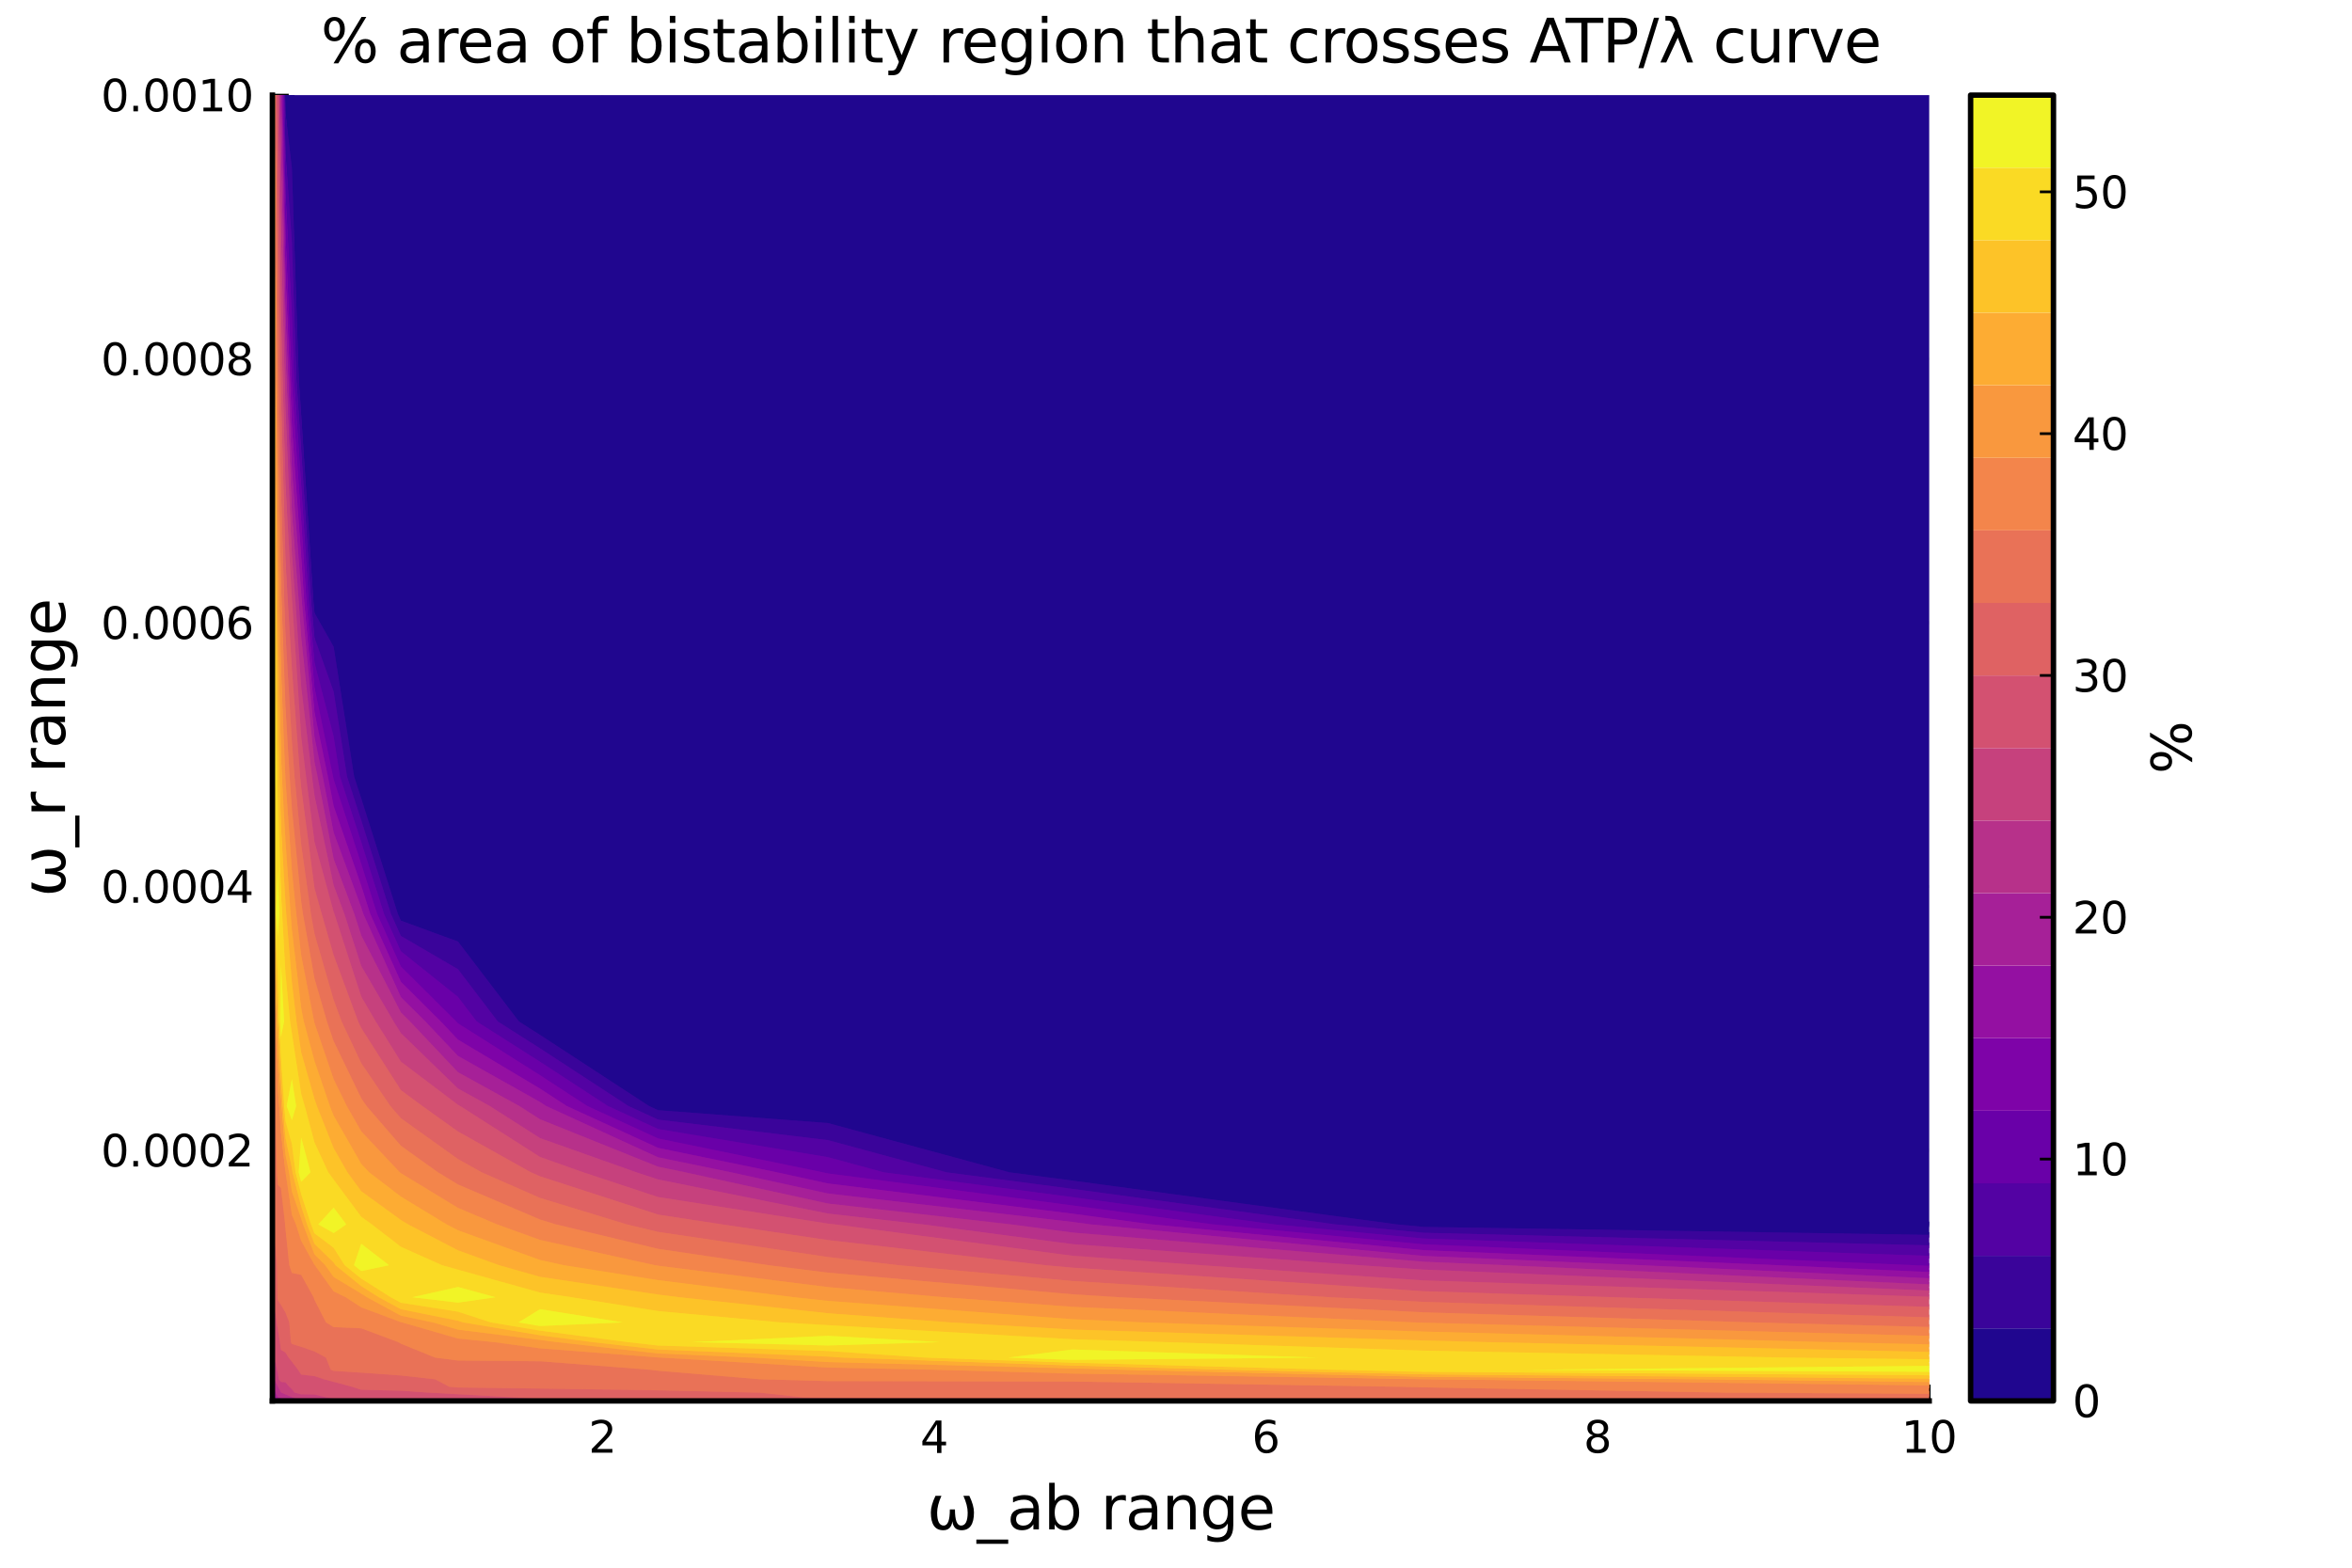 <?xml version="1.0" encoding="utf-8" standalone="no"?>
<!DOCTYPE svg PUBLIC "-//W3C//DTD SVG 1.1//EN"
  "http://www.w3.org/Graphics/SVG/1.1/DTD/svg11.dtd">
<svg xmlns:xlink="http://www.w3.org/1999/xlink" width="432pt" height="288pt" viewBox="0 0 432 288" xmlns="http://www.w3.org/2000/svg" version="1.1">
 <defs>
  <style type="text/css">*{stroke-linejoin: round; stroke-linecap: butt}</style>
 </defs>
 <g id="figure_1">
  <g id="patch_1">
   <path d="M 0 288 
L 432 288 
L 432 0 
L 0 0 
z
" style="fill: #ffffff"/>
  </g>
  <g id="axes_1">
   <g id="patch_2">
    <path d="M 50.034 257.359 
L 354.341 257.359 
L 354.341 17.475 
L 50.034 17.475 
z
" style="fill: #ffffff"/>
   </g>
   <g id="matplotlib.axis_1">
    <g id="xtick_1">
     <g id="line2d_1">
      <path d="M 110.651 257.359 
L 110.651 17.475 
" clip-path="url(#p294bbeda29)" style="fill: none; stroke: #000000; stroke-opacity: 0.1; stroke-width: 0.5; stroke-linecap: square"/>
     </g>
     <g id="line2d_2">
      <defs>
       <path id="m4cf67bcf80" d="M 0 0 
L 0 -3 
" style="stroke: #000000; stroke-width: 0.5"/>
      </defs>
      <g>
       <use xlink:href="#m4cf67bcf80" x="110.651" y="257.359" style="stroke: #000000; stroke-width: 0.5"/>
      </g>
     </g>
     <g id="text_1">
      <!-- $2$ -->
      <g transform="translate(108.091 266.938) scale(0.08 -0.08)">
       <defs>
        <path id="DejaVuSans-32" d="M 1228 531 
L 3431 531 
L 3431 0 
L 469 0 
L 469 531 
Q 828 903 1448 1529 
Q 2069 2156 2228 2338 
Q 2531 2678 2651 2914 
Q 2772 3150 2772 3378 
Q 2772 3750 2511 3984 
Q 2250 4219 1831 4219 
Q 1534 4219 1204 4116 
Q 875 4013 500 3803 
L 500 4441 
Q 881 4594 1212 4672 
Q 1544 4750 1819 4750 
Q 2544 4750 2975 4387 
Q 3406 4025 3406 3419 
Q 3406 3131 3298 2873 
Q 3191 2616 2906 2266 
Q 2828 2175 2409 1742 
Q 1991 1309 1228 531 
z
" transform="scale(0.016)"/>
       </defs>
       <use xlink:href="#DejaVuSans-32" transform="translate(0 0.781)"/>
      </g>
     </g>
    </g>
    <g id="xtick_2">
     <g id="line2d_3">
      <path d="M 171.574 257.359 
L 171.574 17.475 
" clip-path="url(#p294bbeda29)" style="fill: none; stroke: #000000; stroke-opacity: 0.1; stroke-width: 0.5; stroke-linecap: square"/>
     </g>
     <g id="line2d_4">
      <g>
       <use xlink:href="#m4cf67bcf80" x="171.574" y="257.359" style="stroke: #000000; stroke-width: 0.5"/>
      </g>
     </g>
     <g id="text_2">
      <!-- $4$ -->
      <g transform="translate(169.014 266.938) scale(0.08 -0.08)">
       <defs>
        <path id="DejaVuSans-34" d="M 2419 4116 
L 825 1625 
L 2419 1625 
L 2419 4116 
z
M 2253 4666 
L 3047 4666 
L 3047 1625 
L 3713 1625 
L 3713 1100 
L 3047 1100 
L 3047 0 
L 2419 0 
L 2419 1100 
L 313 1100 
L 313 1709 
L 2253 4666 
z
" transform="scale(0.016)"/>
       </defs>
       <use xlink:href="#DejaVuSans-34" transform="translate(0 0.094)"/>
      </g>
     </g>
    </g>
    <g id="xtick_3">
     <g id="line2d_5">
      <path d="M 232.496 257.359 
L 232.496 17.475 
" clip-path="url(#p294bbeda29)" style="fill: none; stroke: #000000; stroke-opacity: 0.1; stroke-width: 0.5; stroke-linecap: square"/>
     </g>
     <g id="line2d_6">
      <g>
       <use xlink:href="#m4cf67bcf80" x="232.496" y="257.359" style="stroke: #000000; stroke-width: 0.5"/>
      </g>
     </g>
     <g id="text_3">
      <!-- $6$ -->
      <g transform="translate(229.936 266.938) scale(0.08 -0.08)">
       <defs>
        <path id="DejaVuSans-36" d="M 2113 2584 
Q 1688 2584 1439 2293 
Q 1191 2003 1191 1497 
Q 1191 994 1439 701 
Q 1688 409 2113 409 
Q 2538 409 2786 701 
Q 3034 994 3034 1497 
Q 3034 2003 2786 2293 
Q 2538 2584 2113 2584 
z
M 3366 4563 
L 3366 3988 
Q 3128 4100 2886 4159 
Q 2644 4219 2406 4219 
Q 1781 4219 1451 3797 
Q 1122 3375 1075 2522 
Q 1259 2794 1537 2939 
Q 1816 3084 2150 3084 
Q 2853 3084 3261 2657 
Q 3669 2231 3669 1497 
Q 3669 778 3244 343 
Q 2819 -91 2113 -91 
Q 1303 -91 875 529 
Q 447 1150 447 2328 
Q 447 3434 972 4092 
Q 1497 4750 2381 4750 
Q 2619 4750 2861 4703 
Q 3103 4656 3366 4563 
z
" transform="scale(0.016)"/>
       </defs>
       <use xlink:href="#DejaVuSans-36" transform="translate(0 0.781)"/>
      </g>
     </g>
    </g>
    <g id="xtick_4">
     <g id="line2d_7">
      <path d="M 293.418 257.359 
L 293.418 17.475 
" clip-path="url(#p294bbeda29)" style="fill: none; stroke: #000000; stroke-opacity: 0.1; stroke-width: 0.5; stroke-linecap: square"/>
     </g>
     <g id="line2d_8">
      <g>
       <use xlink:href="#m4cf67bcf80" x="293.418" y="257.359" style="stroke: #000000; stroke-width: 0.5"/>
      </g>
     </g>
     <g id="text_4">
      <!-- $8$ -->
      <g transform="translate(290.858 266.938) scale(0.08 -0.08)">
       <defs>
        <path id="DejaVuSans-38" d="M 2034 2216 
Q 1584 2216 1326 1975 
Q 1069 1734 1069 1313 
Q 1069 891 1326 650 
Q 1584 409 2034 409 
Q 2484 409 2743 651 
Q 3003 894 3003 1313 
Q 3003 1734 2745 1975 
Q 2488 2216 2034 2216 
z
M 1403 2484 
Q 997 2584 770 2862 
Q 544 3141 544 3541 
Q 544 4100 942 4425 
Q 1341 4750 2034 4750 
Q 2731 4750 3128 4425 
Q 3525 4100 3525 3541 
Q 3525 3141 3298 2862 
Q 3072 2584 2669 2484 
Q 3125 2378 3379 2068 
Q 3634 1759 3634 1313 
Q 3634 634 3220 271 
Q 2806 -91 2034 -91 
Q 1263 -91 848 271 
Q 434 634 434 1313 
Q 434 1759 690 2068 
Q 947 2378 1403 2484 
z
M 1172 3481 
Q 1172 3119 1398 2916 
Q 1625 2713 2034 2713 
Q 2441 2713 2670 2916 
Q 2900 3119 2900 3481 
Q 2900 3844 2670 4047 
Q 2441 4250 2034 4250 
Q 1625 4250 1398 4047 
Q 1172 3844 1172 3481 
z
" transform="scale(0.016)"/>
       </defs>
       <use xlink:href="#DejaVuSans-38" transform="translate(0 0.781)"/>
      </g>
     </g>
    </g>
    <g id="xtick_5">
     <g id="line2d_9">
      <path d="M 354.341 257.359 
L 354.341 17.475 
" clip-path="url(#p294bbeda29)" style="fill: none; stroke: #000000; stroke-opacity: 0.1; stroke-width: 0.5; stroke-linecap: square"/>
     </g>
     <g id="line2d_10">
      <g>
       <use xlink:href="#m4cf67bcf80" x="354.341" y="257.359" style="stroke: #000000; stroke-width: 0.5"/>
      </g>
     </g>
     <g id="text_5">
      <!-- $10$ -->
      <g transform="translate(349.221 266.938) scale(0.08 -0.08)">
       <defs>
        <path id="DejaVuSans-31" d="M 794 531 
L 1825 531 
L 1825 4091 
L 703 3866 
L 703 4441 
L 1819 4666 
L 2450 4666 
L 2450 531 
L 3481 531 
L 3481 0 
L 794 0 
L 794 531 
z
" transform="scale(0.016)"/>
        <path id="DejaVuSans-30" d="M 2034 4250 
Q 1547 4250 1301 3770 
Q 1056 3291 1056 2328 
Q 1056 1369 1301 889 
Q 1547 409 2034 409 
Q 2525 409 2770 889 
Q 3016 1369 3016 2328 
Q 3016 3291 2770 3770 
Q 2525 4250 2034 4250 
z
M 2034 4750 
Q 2819 4750 3233 4129 
Q 3647 3509 3647 2328 
Q 3647 1150 3233 529 
Q 2819 -91 2034 -91 
Q 1250 -91 836 529 
Q 422 1150 422 2328 
Q 422 3509 836 4129 
Q 1250 4750 2034 4750 
z
" transform="scale(0.016)"/>
       </defs>
       <use xlink:href="#DejaVuSans-31" transform="translate(0 0.781)"/>
       <use xlink:href="#DejaVuSans-30" transform="translate(63.623 0.781)"/>
      </g>
     </g>
    </g>
    <g id="text_6">
     <!-- ω_ab range -->
     <g transform="translate(170.229 280.96) scale(0.11 -0.11)">
      <defs>
       <path id="DejaVuSans-3c9" d="M 1719 -91 
Q 422 -91 422 1766 
Q 422 2500 906 3500 
L 1525 3500 
Q 1078 2500 1078 1750 
Q 1078 397 1772 397 
Q 2406 397 2406 2078 
L 2938 2078 
Q 2938 397 3572 397 
Q 4266 397 4266 1750 
Q 4266 2500 3819 3500 
L 4438 3500 
Q 4922 2500 4922 1766 
Q 4922 -91 3625 -91 
Q 2775 -91 2672 844 
Q 2544 -91 1719 -91 
z
" transform="scale(0.016)"/>
       <path id="DejaVuSans-5f" d="M 3263 -1063 
L 3263 -1509 
L -63 -1509 
L -63 -1063 
L 3263 -1063 
z
" transform="scale(0.016)"/>
       <path id="DejaVuSans-61" d="M 2194 1759 
Q 1497 1759 1228 1600 
Q 959 1441 959 1056 
Q 959 750 1161 570 
Q 1363 391 1709 391 
Q 2188 391 2477 730 
Q 2766 1069 2766 1631 
L 2766 1759 
L 2194 1759 
z
M 3341 1997 
L 3341 0 
L 2766 0 
L 2766 531 
Q 2569 213 2275 61 
Q 1981 -91 1556 -91 
Q 1019 -91 701 211 
Q 384 513 384 1019 
Q 384 1609 779 1909 
Q 1175 2209 1959 2209 
L 2766 2209 
L 2766 2266 
Q 2766 2663 2505 2880 
Q 2244 3097 1772 3097 
Q 1472 3097 1187 3025 
Q 903 2953 641 2809 
L 641 3341 
Q 956 3463 1253 3523 
Q 1550 3584 1831 3584 
Q 2591 3584 2966 3190 
Q 3341 2797 3341 1997 
z
" transform="scale(0.016)"/>
       <path id="DejaVuSans-62" d="M 3116 1747 
Q 3116 2381 2855 2742 
Q 2594 3103 2138 3103 
Q 1681 3103 1420 2742 
Q 1159 2381 1159 1747 
Q 1159 1113 1420 752 
Q 1681 391 2138 391 
Q 2594 391 2855 752 
Q 3116 1113 3116 1747 
z
M 1159 2969 
Q 1341 3281 1617 3432 
Q 1894 3584 2278 3584 
Q 2916 3584 3314 3078 
Q 3713 2572 3713 1747 
Q 3713 922 3314 415 
Q 2916 -91 2278 -91 
Q 1894 -91 1617 61 
Q 1341 213 1159 525 
L 1159 0 
L 581 0 
L 581 4863 
L 1159 4863 
L 1159 2969 
z
" transform="scale(0.016)"/>
       <path id="DejaVuSans-20" transform="scale(0.016)"/>
       <path id="DejaVuSans-72" d="M 2631 2963 
Q 2534 3019 2420 3045 
Q 2306 3072 2169 3072 
Q 1681 3072 1420 2755 
Q 1159 2438 1159 1844 
L 1159 0 
L 581 0 
L 581 3500 
L 1159 3500 
L 1159 2956 
Q 1341 3275 1631 3429 
Q 1922 3584 2338 3584 
Q 2397 3584 2469 3576 
Q 2541 3569 2628 3553 
L 2631 2963 
z
" transform="scale(0.016)"/>
       <path id="DejaVuSans-6e" d="M 3513 2113 
L 3513 0 
L 2938 0 
L 2938 2094 
Q 2938 2591 2744 2837 
Q 2550 3084 2163 3084 
Q 1697 3084 1428 2787 
Q 1159 2491 1159 1978 
L 1159 0 
L 581 0 
L 581 3500 
L 1159 3500 
L 1159 2956 
Q 1366 3272 1645 3428 
Q 1925 3584 2291 3584 
Q 2894 3584 3203 3211 
Q 3513 2838 3513 2113 
z
" transform="scale(0.016)"/>
       <path id="DejaVuSans-67" d="M 2906 1791 
Q 2906 2416 2648 2759 
Q 2391 3103 1925 3103 
Q 1463 3103 1205 2759 
Q 947 2416 947 1791 
Q 947 1169 1205 825 
Q 1463 481 1925 481 
Q 2391 481 2648 825 
Q 2906 1169 2906 1791 
z
M 3481 434 
Q 3481 -459 3084 -895 
Q 2688 -1331 1869 -1331 
Q 1566 -1331 1297 -1286 
Q 1028 -1241 775 -1147 
L 775 -588 
Q 1028 -725 1275 -790 
Q 1522 -856 1778 -856 
Q 2344 -856 2625 -561 
Q 2906 -266 2906 331 
L 2906 616 
Q 2728 306 2450 153 
Q 2172 0 1784 0 
Q 1141 0 747 490 
Q 353 981 353 1791 
Q 353 2603 747 3093 
Q 1141 3584 1784 3584 
Q 2172 3584 2450 3431 
Q 2728 3278 2906 2969 
L 2906 3500 
L 3481 3500 
L 3481 434 
z
" transform="scale(0.016)"/>
       <path id="DejaVuSans-65" d="M 3597 1894 
L 3597 1613 
L 953 1613 
Q 991 1019 1311 708 
Q 1631 397 2203 397 
Q 2534 397 2845 478 
Q 3156 559 3463 722 
L 3463 178 
Q 3153 47 2828 -22 
Q 2503 -91 2169 -91 
Q 1331 -91 842 396 
Q 353 884 353 1716 
Q 353 2575 817 3079 
Q 1281 3584 2069 3584 
Q 2775 3584 3186 3129 
Q 3597 2675 3597 1894 
z
M 3022 2063 
Q 3016 2534 2758 2815 
Q 2500 3097 2075 3097 
Q 1594 3097 1305 2825 
Q 1016 2553 972 2059 
L 3022 2063 
z
" transform="scale(0.016)"/>
      </defs>
      <use xlink:href="#DejaVuSans-3c9"/>
      <use xlink:href="#DejaVuSans-5f" x="83.74"/>
      <use xlink:href="#DejaVuSans-61" x="133.74"/>
      <use xlink:href="#DejaVuSans-62" x="195.02"/>
      <use xlink:href="#DejaVuSans-20" x="258.496"/>
      <use xlink:href="#DejaVuSans-72" x="290.283"/>
      <use xlink:href="#DejaVuSans-61" x="331.396"/>
      <use xlink:href="#DejaVuSans-6e" x="392.676"/>
      <use xlink:href="#DejaVuSans-67" x="456.055"/>
      <use xlink:href="#DejaVuSans-65" x="519.531"/>
     </g>
    </g>
   </g>
   <g id="matplotlib.axis_2">
    <g id="ytick_1">
     <g id="line2d_11">
      <path d="M 50.034 211.321 
L 354.341 211.321 
" clip-path="url(#p294bbeda29)" style="fill: none; stroke: #000000; stroke-opacity: 0.1; stroke-width: 0.5; stroke-linecap: square"/>
     </g>
     <g id="line2d_12">
      <defs>
       <path id="m6dd333a65c" d="M 0 0 
L 3 0 
" style="stroke: #000000; stroke-width: 0.5"/>
      </defs>
      <g>
       <use xlink:href="#m6dd333a65c" x="50.034" y="211.321" style="stroke: #000000; stroke-width: 0.5"/>
      </g>
     </g>
     <g id="text_7">
      <!-- $0.0002$ -->
      <g transform="translate(18.534 214.36) scale(0.08 -0.08)">
       <defs>
        <path id="DejaVuSans-2e" d="M 684 794 
L 1344 794 
L 1344 0 
L 684 0 
L 684 794 
z
" transform="scale(0.016)"/>
       </defs>
       <use xlink:href="#DejaVuSans-30" transform="translate(0 0.781)"/>
       <use xlink:href="#DejaVuSans-2e" transform="translate(63.623 0.781)"/>
       <use xlink:href="#DejaVuSans-30" transform="translate(95.41 0.781)"/>
       <use xlink:href="#DejaVuSans-30" transform="translate(159.033 0.781)"/>
       <use xlink:href="#DejaVuSans-30" transform="translate(222.656 0.781)"/>
       <use xlink:href="#DejaVuSans-32" transform="translate(286.279 0.781)"/>
      </g>
     </g>
    </g>
    <g id="ytick_2">
     <g id="line2d_13">
      <path d="M 50.034 162.859 
L 354.341 162.859 
" clip-path="url(#p294bbeda29)" style="fill: none; stroke: #000000; stroke-opacity: 0.1; stroke-width: 0.5; stroke-linecap: square"/>
     </g>
     <g id="line2d_14">
      <g>
       <use xlink:href="#m6dd333a65c" x="50.034" y="162.859" style="stroke: #000000; stroke-width: 0.5"/>
      </g>
     </g>
     <g id="text_8">
      <!-- $0.0004$ -->
      <g transform="translate(18.534 165.899) scale(0.08 -0.08)">
       <use xlink:href="#DejaVuSans-30" transform="translate(0 0.781)"/>
       <use xlink:href="#DejaVuSans-2e" transform="translate(63.623 0.781)"/>
       <use xlink:href="#DejaVuSans-30" transform="translate(95.41 0.781)"/>
       <use xlink:href="#DejaVuSans-30" transform="translate(159.033 0.781)"/>
       <use xlink:href="#DejaVuSans-30" transform="translate(222.656 0.781)"/>
       <use xlink:href="#DejaVuSans-34" transform="translate(286.279 0.781)"/>
      </g>
     </g>
    </g>
    <g id="ytick_3">
     <g id="line2d_15">
      <path d="M 50.034 114.398 
L 354.341 114.398 
" clip-path="url(#p294bbeda29)" style="fill: none; stroke: #000000; stroke-opacity: 0.1; stroke-width: 0.5; stroke-linecap: square"/>
     </g>
     <g id="line2d_16">
      <g>
       <use xlink:href="#m6dd333a65c" x="50.034" y="114.398" style="stroke: #000000; stroke-width: 0.5"/>
      </g>
     </g>
     <g id="text_9">
      <!-- $0.0006$ -->
      <g transform="translate(18.534 117.437) scale(0.08 -0.08)">
       <use xlink:href="#DejaVuSans-30" transform="translate(0 0.781)"/>
       <use xlink:href="#DejaVuSans-2e" transform="translate(63.623 0.781)"/>
       <use xlink:href="#DejaVuSans-30" transform="translate(95.41 0.781)"/>
       <use xlink:href="#DejaVuSans-30" transform="translate(159.033 0.781)"/>
       <use xlink:href="#DejaVuSans-30" transform="translate(222.656 0.781)"/>
       <use xlink:href="#DejaVuSans-36" transform="translate(286.279 0.781)"/>
      </g>
     </g>
    </g>
    <g id="ytick_4">
     <g id="line2d_17">
      <path d="M 50.034 65.936 
L 354.341 65.936 
" clip-path="url(#p294bbeda29)" style="fill: none; stroke: #000000; stroke-opacity: 0.1; stroke-width: 0.5; stroke-linecap: square"/>
     </g>
     <g id="line2d_18">
      <g>
       <use xlink:href="#m6dd333a65c" x="50.034" y="65.936" style="stroke: #000000; stroke-width: 0.5"/>
      </g>
     </g>
     <g id="text_10">
      <!-- $0.0008$ -->
      <g transform="translate(18.534 68.976) scale(0.08 -0.08)">
       <use xlink:href="#DejaVuSans-30" transform="translate(0 0.781)"/>
       <use xlink:href="#DejaVuSans-2e" transform="translate(63.623 0.781)"/>
       <use xlink:href="#DejaVuSans-30" transform="translate(95.41 0.781)"/>
       <use xlink:href="#DejaVuSans-30" transform="translate(159.033 0.781)"/>
       <use xlink:href="#DejaVuSans-30" transform="translate(222.656 0.781)"/>
       <use xlink:href="#DejaVuSans-38" transform="translate(286.279 0.781)"/>
      </g>
     </g>
    </g>
    <g id="ytick_5">
     <g id="line2d_19">
      <path d="M 50.034 17.475 
L 354.341 17.475 
" clip-path="url(#p294bbeda29)" style="fill: none; stroke: #000000; stroke-opacity: 0.1; stroke-width: 0.5; stroke-linecap: square"/>
     </g>
     <g id="line2d_20">
      <g>
       <use xlink:href="#m6dd333a65c" x="50.034" y="17.475" style="stroke: #000000; stroke-width: 0.5"/>
      </g>
     </g>
     <g id="text_11">
      <!-- $0.0010$ -->
      <g transform="translate(18.534 20.514) scale(0.08 -0.08)">
       <use xlink:href="#DejaVuSans-30" transform="translate(0 0.781)"/>
       <use xlink:href="#DejaVuSans-2e" transform="translate(63.623 0.781)"/>
       <use xlink:href="#DejaVuSans-30" transform="translate(95.41 0.781)"/>
       <use xlink:href="#DejaVuSans-30" transform="translate(159.033 0.781)"/>
       <use xlink:href="#DejaVuSans-31" transform="translate(222.656 0.781)"/>
       <use xlink:href="#DejaVuSans-30" transform="translate(286.279 0.781)"/>
      </g>
     </g>
    </g>
    <g id="text_12">
     <!-- ω_r range -->
     <g transform="translate(11.94 164.774) rotate(-90) scale(0.11 -0.11)">
      <use xlink:href="#DejaVuSans-3c9"/>
      <use xlink:href="#DejaVuSans-5f" x="83.74"/>
      <use xlink:href="#DejaVuSans-72" x="133.74"/>
      <use xlink:href="#DejaVuSans-20" x="174.854"/>
      <use xlink:href="#DejaVuSans-72" x="206.641"/>
      <use xlink:href="#DejaVuSans-61" x="247.754"/>
      <use xlink:href="#DejaVuSans-6e" x="309.033"/>
      <use xlink:href="#DejaVuSans-67" x="372.412"/>
      <use xlink:href="#DejaVuSans-65" x="435.889"/>
     </g>
    </g>
   </g>
   <g id="PathCollection_1">
    <path d="M 354.341 224.927 
L 354.341 224.927 
L 261.493 215.368 
L 196.946 215.368 
L 196.946 215.368 
L 152.073 203.186 
L 152.073 203.186 
L 120.878 187.663 
L 99.191 187.663 
L 99.191 187.663 
L 84.115 167.882 
L 84.115 167.882 
L 73.634 142.677 
L 66.347 142.677 
L 66.347 142.677 
L 61.282 110.558 
L 61.282 110.558 
L 57.761 69.629 
L 55.313 69.629 
L 55.313 69.629 
L 53.611 17.475 
L 53.611 17.475 
" clip-path="url(#p294bbeda29)" style="fill: none; stroke: #0d0887"/>
   </g>
   <g id="PathCollection_2">
    <path d="M 354.341 226.857 
L 261.493 225.401 
L 256.496 224.927 
L 196.946 216.886 
L 185.407 215.368 
L 152.073 206.318 
L 120.878 203.955 
L 119.199 203.186 
L 99.191 190.128 
L 95.314 187.663 
L 84.115 172.969 
L 73.634 169.132 
L 73.07 167.882 
L 66.347 146.68 
L 65.045 142.677 
L 61.282 118.817 
L 57.761 112.586 
L 57.571 110.558 
L 55.313 76.129 
L 54.875 69.629 
L 53.611 30.886 
L 52.428 20.769 
L 52.364 17.475 
" clip-path="url(#p294bbeda29)" style="fill: none; stroke: #2e0595"/>
   </g>
   <g id="PathCollection_3">
    <path d="M 354.341 228.786 
L 261.493 226.467 
L 245.252 224.927 
L 196.946 218.404 
L 173.868 215.368 
L 152.073 209.451 
L 120.878 205.686 
L 115.421 203.186 
L 99.191 192.594 
L 91.438 187.663 
L 84.115 178.055 
L 73.634 171.943 
L 71.8 167.882 
L 66.347 150.683 
L 63.742 142.677 
L 61.282 127.076 
L 57.761 117.15 
L 57.145 110.558 
L 55.313 82.63 
L 54.437 69.629 
L 53.611 44.297 
L 52.428 28.18 
L 52.221 17.475 
" clip-path="url(#p294bbeda29)" style="fill: none; stroke: #46039f"/>
   </g>
   <g id="PathCollection_4">
    <path d="M 354.341 230.715 
L 261.493 227.533 
L 234.008 224.927 
L 196.946 219.923 
L 162.33 215.368 
L 152.073 212.583 
L 120.878 207.417 
L 111.644 203.186 
L 99.191 195.059 
L 87.561 187.663 
L 84.115 183.142 
L 73.634 174.754 
L 70.531 167.882 
L 66.347 154.686 
L 62.44 142.677 
L 61.282 135.335 
L 57.761 121.715 
L 56.718 110.558 
L 55.313 89.13 
L 54 69.629 
L 53.611 57.708 
L 52.428 35.591 
L 52.077 17.475 
" clip-path="url(#p294bbeda29)" style="fill: none; stroke: #5e01a6"/>
   </g>
   <g id="PathCollection_5">
    <path d="M 50.034 257.259 
L 50.114 257.359 
" clip-path="url(#p294bbeda29)" style="fill: none; stroke: #7401a8"/>
    <path d="M 354.341 232.556 
L 351.555 232.43 
L 261.493 228.6 
L 222.764 224.927 
L 196.946 221.441 
L 152.073 215.573 
L 151.137 215.368 
L 120.878 209.149 
L 107.866 203.186 
L 99.191 197.525 
L 84.115 187.996 
L 83.8 187.663 
L 73.634 177.564 
L 69.262 167.882 
L 66.347 158.69 
L 61.282 143.217 
L 61.176 142.677 
L 57.761 126.279 
L 56.292 110.558 
L 55.313 95.631 
L 53.611 70.506 
L 53.575 69.629 
L 52.428 43.003 
L 51.934 17.475 
" clip-path="url(#p294bbeda29)" style="fill: none; stroke: #7401a8"/>
   </g>
   <g id="PathCollection_6">
    <path d="M 50.034 256.356 
L 50.167 256.695 
L 50.167 256.695 
L 50.359 257.226 
L 50.428 257.359 
" clip-path="url(#p294bbeda29)" style="fill: none; stroke: #8a09a5"/>
    <path d="M 354.341 233.691 
L 326.486 232.43 
L 261.493 229.666 
L 211.521 224.927 
L 196.946 222.959 
L 152.073 217.416 
L 142.714 215.368 
L 120.878 210.88 
L 104.088 203.186 
L 99.191 199.99 
L 84.115 190.989 
L 80.97 187.663 
L 73.634 180.375 
L 67.993 167.882 
L 66.347 162.693 
L 61.282 148.078 
L 60.226 142.677 
L 57.761 130.843 
L 55.865 110.558 
L 55.313 102.131 
L 53.611 78.399 
L 53.256 69.629 
L 52.428 50.414 
L 51.791 17.475 
" clip-path="url(#p294bbeda29)" style="fill: none; stroke: #8a09a5"/>
   </g>
   <g id="PathCollection_7">
    <path d="M 50.034 254.984 
L 50.141 255.848 
L 50.167 255.932 
L 50.359 256.299 
L 50.553 256.695 
L 50.636 256.827 
L 50.954 257.359 
" clip-path="url(#p294bbeda29)" style="fill: none; stroke: #9d189d"/>
    <path d="M 354.341 234.827 
L 301.417 232.43 
L 261.493 230.732 
L 200.277 224.927 
L 196.946 224.478 
L 152.073 219.26 
L 134.292 215.368 
L 120.878 212.611 
L 100.31 203.186 
L 99.191 202.455 
L 84.115 193.983 
L 78.141 187.663 
L 73.634 183.186 
L 66.724 167.882 
L 66.347 166.696 
L 61.282 152.939 
L 59.275 142.677 
L 57.761 135.408 
L 55.439 110.558 
L 55.313 108.631 
L 53.611 86.293 
L 52.936 69.629 
L 52.428 57.826 
L 51.647 17.475 
" clip-path="url(#p294bbeda29)" style="fill: none; stroke: #9d189d"/>
   </g>
   <g id="PathCollection_8">
    <path d="M 50.034 253.448 
L 50.162 254.769 
L 50.167 254.812 
L 50.359 255.027 
L 50.622 255.848 
L 50.636 255.882 
L 51.017 256.695 
L 51.033 256.721 
L 51.605 256.854 
L 52.386 257.359 
" clip-path="url(#p294bbeda29)" style="fill: none; stroke: #ae2892"/>
    <path d="M 354.341 235.962 
L 276.348 232.43 
L 261.493 231.798 
L 196.946 226.428 
L 185.578 224.927 
L 152.073 221.104 
L 125.869 215.368 
L 120.878 214.342 
L 99.191 205.622 
L 95.372 203.186 
L 84.115 196.977 
L 75.311 187.663 
L 73.634 185.997 
L 66.347 171.839 
L 65.064 167.882 
L 61.282 157.8 
L 58.324 142.677 
L 57.761 139.972 
L 55.313 116.981 
L 54.881 110.558 
L 53.611 94.186 
L 52.617 69.629 
L 52.428 65.237 
L 51.605 27.906 
L 51.46 17.475 
" clip-path="url(#p294bbeda29)" style="fill: none; stroke: #ae2892"/>
   </g>
   <g id="PathCollection_9">
    <path d="M 50.034 250.212 
L 50.167 251.552 
L 50.18 251.641 
L 50.359 253.277 
L 50.387 253.393 
L 50.636 253.888 
L 51.033 254.713 
L 51.071 254.769 
L 51.605 255.776 
L 51.687 255.848 
L 52.428 256.153 
L 53.611 256.661 
L 53.724 256.695 
L 55.313 257.315 
L 55.557 257.359 
" clip-path="url(#p294bbeda29)" style="fill: none; stroke: #bf3984"/>
    <path d="M 354.341 237.097 
L 261.493 233.239 
L 249.659 232.43 
L 196.946 228.56 
L 169.424 224.927 
L 152.073 222.947 
L 120.878 216.682 
L 116.902 215.368 
L 99.191 209.084 
L 89.944 203.186 
L 84.115 199.97 
L 73.634 189.797 
L 72.298 187.663 
L 66.347 177.46 
L 63.241 167.882 
L 61.282 162.661 
L 57.761 146.142 
L 57.312 142.677 
L 55.313 126.11 
L 54.269 110.558 
L 53.611 102.079 
L 52.428 75.257 
L 52.277 69.629 
L 51.605 42.728 
L 51.254 17.475 
" clip-path="url(#p294bbeda29)" style="fill: none; stroke: #bf3984"/>
   </g>
   <g id="PathCollection_10">
    <path d="M 50.034 244.387 
L 50.114 246.563 
L 50.167 247.701 
L 50.225 249.408 
L 50.359 250.19 
L 50.636 250.301 
L 50.874 251.641 
L 51.033 252.342 
L 51.205 253.393 
L 51.605 253.875 
L 52.428 253.943 
L 53.137 254.769 
L 53.611 255.2 
L 54.121 255.848 
L 55.313 256.144 
L 57.761 256.186 
L 59.873 256.695 
L 61.282 256.96 
L 62.802 257.359 
" clip-path="url(#p294bbeda29)" style="fill: none; stroke: #cc4977"/>
    <path d="M 354.341 238.233 
L 261.493 235.226 
L 220.613 232.43 
L 196.946 230.692 
L 153.27 224.927 
L 152.073 224.791 
L 120.878 219.909 
L 107.143 215.368 
L 99.191 212.547 
L 84.517 203.186 
L 84.115 202.964 
L 73.634 195.036 
L 69.019 187.663 
L 66.347 183.082 
L 61.417 167.882 
L 61.282 167.522 
L 57.761 154.649 
L 56.21 142.677 
L 55.313 135.239 
L 53.656 110.558 
L 53.611 109.973 
L 52.428 89.07 
L 51.907 69.629 
L 51.605 57.551 
L 51.048 17.475 
" clip-path="url(#p294bbeda29)" style="fill: none; stroke: #cc4977"/>
   </g>
   <g id="PathCollection_11">
    <path d="M 354.341 240.094 
L 296.311 238.317 
L 261.493 237.213 
L 196.946 232.882 
L 191.96 232.43 
L 152.073 227.813 
L 132.576 224.927 
L 120.878 223.135 
L 99.191 216.103 
L 97.516 215.368 
L 84.115 207.871 
L 77.564 203.186 
L 73.634 200.275 
L 66.347 188.857 
L 65.785 187.663 
L 61.282 175.49 
L 59.081 167.882 
L 57.761 163.156 
L 55.313 144.616 
L 55.123 142.677 
L 53.611 122.911 
L 52.871 110.558 
L 52.428 102.883 
L 51.605 72.777 
L 51.541 69.629 
L 51.033 37.534 
L 50.785 17.475 
" clip-path="url(#p294bbeda29)" style="fill: none; stroke: #da5a6a"/>
    <path d="M 50.034 229.929 
L 50.1 232.43 
L 50.167 234.392 
L 50.295 238.317 
L 50.359 240.627 
L 50.636 241.397 
L 50.834 242.937 
L 51.033 244.146 
L 51.414 246.563 
L 51.605 247.986 
L 52.428 248.46 
L 53.019 249.408 
L 53.611 250.152 
L 54.745 251.641 
L 55.313 252.517 
L 57.761 252.809 
L 59.521 253.393 
L 61.282 253.852 
L 64.659 254.769 
L 66.347 255.308 
L 73.634 255.488 
L 78.874 255.848 
L 84.115 256.13 
L 94.166 256.695 
L 99.191 257.027 
L 120.878 257.138 
L 136.475 257.359 
" clip-path="url(#p294bbeda29)" style="fill: none; stroke: #da5a6a"/>
   </g>
   <g id="PathCollection_12">
    <path d="M 354.341 242.013 
L 261.493 239.17 
L 244.28 238.317 
L 196.946 235.328 
L 165.036 232.43 
L 152.073 230.929 
L 120.878 226.312 
L 115.095 224.927 
L 99.191 220.074 
L 88.47 215.368 
L 84.115 212.931 
L 73.634 205.435 
L 71.691 203.186 
L 66.347 195.305 
L 62.745 187.663 
L 61.282 183.707 
L 57.761 171.534 
L 57.108 167.882 
L 55.313 155.086 
L 54.102 142.677 
L 53.611 136.253 
L 52.428 116.487 
L 52.208 110.558 
L 51.605 89.778 
L 51.198 69.629 
L 51.033 59.198 
L 50.636 27.103 
L 50.562 17.475 
" clip-path="url(#p294bbeda29)" style="fill: none; stroke: #e56a5d"/>
    <path d="M 50.034 210.495 
L 50.114 215.368 
L 50.147 224.927 
L 50.167 225.828 
L 50.359 227.178 
L 50.636 229.429 
L 50.874 232.43 
L 50.974 238.317 
L 51.033 238.871 
L 51.605 239.703 
L 52.428 241.089 
L 53.137 242.937 
L 53.433 246.563 
L 53.611 246.904 
L 55.313 247.416 
L 57.761 248.27 
L 59.873 249.408 
L 60.754 251.641 
L 61.282 251.851 
L 66.347 252.167 
L 73.634 252.692 
L 79.922 253.393 
L 82.543 254.769 
L 84.115 254.898 
L 99.191 255.092 
L 120.878 255.416 
L 139.595 255.848 
L 147.394 256.695 
L 152.073 256.774 
L 196.946 256.894 
L 261.493 257.093 
L 317.201 257.359 
" clip-path="url(#p294bbeda29)" style="fill: none; stroke: #e56a5d"/>
   </g>
   <g id="PathCollection_13">
    <path d="M 354.341 243.783 
L 321.844 242.937 
L 261.493 241.089 
L 205.552 238.317 
L 196.946 237.774 
L 152.073 233.803 
L 141.155 232.43 
L 120.878 229.429 
L 102.083 224.927 
L 99.191 224.045 
L 84.115 217.598 
L 80.446 215.368 
L 73.634 210.495 
L 67.319 203.186 
L 66.347 201.753 
L 61.282 191.285 
L 60.05 187.663 
L 57.761 179.751 
L 55.639 167.882 
L 55.313 165.556 
L 53.611 148.558 
L 53.197 142.677 
L 52.428 129.829 
L 51.715 110.558 
L 51.605 106.779 
L 51.033 79.179 
L 50.894 69.629 
L 50.636 48.767 
L 50.396 17.475 
" clip-path="url(#p294bbeda29)" style="fill: none; stroke: #ee7b51"/>
    <path d="M 50.034 169.86 
L 50.114 187.663 
L 50.167 191.388 
L 50.359 192.32 
L 50.617 203.186 
L 50.636 204.404 
L 50.874 215.368 
L 51.033 217.662 
L 51.605 218.236 
L 52.373 224.927 
L 52.428 225.678 
L 53.137 232.43 
L 53.611 233.843 
L 55.313 234.196 
L 57.597 238.317 
L 57.761 238.779 
L 59.873 242.937 
L 61.282 243.807 
L 66.347 244.025 
L 73.148 246.563 
L 73.634 246.847 
L 79.922 249.408 
L 84.115 249.944 
L 99.191 250.078 
L 119.432 251.641 
L 120.878 251.816 
L 139.595 253.393 
L 152.073 253.723 
L 196.946 253.806 
L 257.19 254.769 
L 261.493 254.876 
L 317.201 255.848 
L 354.341 256.051 
" clip-path="url(#p294bbeda29)" style="fill: none; stroke: #ee7b51"/>
   </g>
   <g id="PathCollection_14">
    <path d="M 354.341 245.415 
L 261.493 242.998 
L 259.649 242.937 
L 196.946 240.081 
L 173.388 238.317 
L 152.073 236.453 
L 120.878 232.528 
L 120.258 232.43 
L 99.191 227.792 
L 91.276 224.927 
L 84.115 221.9 
L 73.634 215.527 
L 73.426 215.368 
L 66.347 207.837 
L 63.688 203.186 
L 61.282 198.27 
L 57.761 187.922 
L 57.691 187.663 
L 55.313 175.435 
L 54.419 167.882 
L 53.611 159.901 
L 52.428 143.097 
L 52.404 142.677 
L 51.605 122.821 
L 51.305 110.558 
L 51.033 97.597 
L 50.636 70.311 
L 50.628 69.629 
L 50.359 37.388 
L 50.258 17.475 
" clip-path="url(#p294bbeda29)" style="fill: none; stroke: #f68f44"/>
    <path d="M 50.034 142.371 
L 50.036 142.677 
L 50.167 163.261 
L 50.252 167.882 
L 50.359 175.795 
L 50.636 187.475 
L 50.644 187.663 
L 51.033 200.34 
L 51.285 203.186 
L 51.605 208.059 
L 52.428 215.252 
L 52.451 215.368 
L 53.611 223.175 
L 54.359 224.927 
L 55.313 227.928 
L 57.761 232.358 
L 57.831 232.43 
L 61.282 237.238 
L 63.511 238.317 
L 66.347 240.165 
L 73.634 242.893 
L 73.843 242.937 
L 84.115 245.898 
L 90.748 246.563 
L 99.191 247.701 
L 120.878 249.381 
L 121.502 249.408 
L 152.073 251.232 
L 171.817 251.641 
L 196.946 252.342 
L 261.493 253.377 
L 263.35 253.393 
L 354.341 254.516 
" clip-path="url(#p294bbeda29)" style="fill: none; stroke: #f68f44"/>
   </g>
   <g id="PathCollection_15">
    <path d="M 354.341 246.977 
L 335.771 246.563 
L 261.493 244.629 
L 209.855 242.937 
L 196.946 242.349 
L 152.073 238.989 
L 145.834 238.317 
L 120.878 235.177 
L 103.529 232.43 
L 99.191 231.475 
L 84.115 226.019 
L 82.019 224.927 
L 73.634 219.829 
L 67.805 215.368 
L 66.347 213.817 
L 61.282 204.958 
L 60.578 203.186 
L 57.761 194.907 
L 55.802 187.663 
L 55.313 185.145 
L 53.611 170.76 
L 53.374 167.882 
L 52.428 154.439 
L 51.77 142.677 
L 51.605 138.589 
L 51.033 115.229 
L 50.954 110.558 
L 50.636 88.729 
L 50.415 69.629 
L 50.359 62.991 
L 50.167 25.061 
L 50.141 17.475 
" clip-path="url(#p294bbeda29)" style="fill: none; stroke: #fba238"/>
    <path d="M 50.034 134.112 
L 50.108 142.677 
L 50.167 151.919 
L 50.359 165.033 
L 50.399 167.882 
L 50.636 182.388 
L 50.858 187.663 
L 51.033 193.355 
L 51.605 201.431 
L 51.724 203.186 
L 52.428 212.119 
L 53.09 215.368 
L 53.611 218.873 
L 55.313 223.847 
L 55.666 224.927 
L 57.761 230.429 
L 59.733 232.43 
L 61.282 234.588 
L 66.347 237.651 
L 67.4 238.317 
L 73.634 241.705 
L 79.503 242.937 
L 84.115 244.267 
L 99.191 246.153 
L 102.324 246.563 
L 120.878 248.649 
L 138.347 249.408 
L 152.073 250.227 
L 196.946 251.389 
L 206.269 251.641 
L 261.493 252.926 
L 313.487 253.393 
L 354.341 253.898 
" clip-path="url(#p294bbeda29)" style="fill: none; stroke: #fba238"/>
   </g>
   <g id="PathCollection_16">
    <path d="M 354.341 248.374 
L 273.099 246.563 
L 261.493 246.261 
L 196.946 244.256 
L 174.509 242.937 
L 152.073 241.257 
L 124.777 238.317 
L 120.878 237.826 
L 99.191 234.57 
L 91.653 232.43 
L 84.115 229.702 
L 74.944 224.927 
L 73.634 224.131 
L 66.347 218.844 
L 63.815 215.368 
L 61.282 210.938 
L 58.201 203.186 
L 57.761 201.892 
L 55.313 193.308 
L 54.462 187.663 
L 53.611 180.47 
L 52.575 167.882 
L 52.428 165.782 
L 51.605 151.842 
L 51.319 142.677 
L 51.033 130.997 
L 50.685 110.558 
L 50.636 107.147 
L 50.359 84.512 
L 50.263 69.629 
L 50.167 50.664 
L 50.05 17.475 
" clip-path="url(#p294bbeda29)" style="fill: none; stroke: #feb82c"/>
    <path d="M 50.034 125.852 
L 50.167 140.535 
L 50.179 142.677 
L 50.359 159.115 
L 50.482 167.882 
L 50.636 177.302 
L 51.033 186.344 
L 51.069 187.663 
L 51.605 197.787 
L 51.971 203.186 
L 52.428 208.987 
L 53.611 214.556 
L 53.717 215.368 
L 55.313 221.602 
L 56.401 224.927 
L 57.761 228.5 
L 61.282 231.929 
L 61.599 232.43 
L 66.347 236.269 
L 69.586 238.317 
L 73.634 240.517 
L 84.115 242.629 
L 85.057 242.937 
L 99.191 245.302 
L 108.83 246.563 
L 120.878 247.918 
L 152.073 249.219 
L 154.878 249.408 
L 196.946 250.864 
L 225.633 251.641 
L 261.493 252.476 
L 354.341 253.277 
" clip-path="url(#p294bbeda29)" style="fill: none; stroke: #feb82c"/>
   </g>
   <g id="PathCollection_17">
    <path d="M 354.341 249.721 
L 328.343 249.408 
L 261.493 248.128 
L 214.158 246.563 
L 196.946 246.035 
L 152.073 243.445 
L 143.338 242.937 
L 120.878 240.858 
L 104.974 238.317 
L 99.191 237.461 
L 84.115 233.254 
L 81.18 232.43 
L 73.634 229.054 
L 68.29 224.927 
L 66.347 223.537 
L 61.282 216.706 
L 60.296 215.368 
L 57.761 209.886 
L 55.965 203.186 
L 55.313 200.928 
L 53.611 189.836 
L 53.279 187.663 
L 52.428 178.762 
L 51.824 167.882 
L 51.605 164.216 
L 51.033 146.205 
L 50.922 142.677 
L 50.636 128.223 
L 50.433 110.558 
L 50.359 104.604 
L 50.167 75.359 
L 50.13 69.629 
L 50.034 46.16 
" clip-path="url(#p294bbeda29)" style="fill: none; stroke: #fcce25"/>
    <path d="M 50.034 117.593 
L 50.167 128.972 
L 50.244 142.677 
L 50.359 153.197 
L 50.565 167.882 
L 50.636 172.215 
L 51.033 179.223 
L 51.262 187.663 
L 51.605 194.142 
L 52.217 203.186 
L 52.428 205.854 
L 53.611 210.17 
L 54.291 215.368 
L 55.313 219.358 
L 57.135 224.927 
L 57.761 226.571 
L 61.282 229.229 
L 63.308 232.43 
L 66.347 234.887 
L 71.772 238.317 
L 73.634 239.329 
L 84.115 240.966 
L 90.145 242.937 
L 99.191 244.45 
L 115.336 246.563 
L 120.878 247.186 
L 152.073 248.194 
L 170.022 249.408 
L 196.946 250.34 
L 244.997 251.641 
L 261.493 252.025 
L 354.341 252.646 
" clip-path="url(#p294bbeda29)" style="fill: none; stroke: #fcce25"/>
   </g>
   <g id="PathCollection_18">
    <path d="M 354.341 250.927 
L 280.062 251.641 
L 354.341 252.015 
" clip-path="url(#p294bbeda29)" style="fill: none; stroke: #f6e626"/>
    <path d="M 196.946 249.816 
L 242.129 249.408 
L 196.946 247.914 
L 185.167 249.408 
L 196.946 249.816 
z
" clip-path="url(#p294bbeda29)" style="fill: none; stroke: #f6e626"/>
    <path d="M 152.073 247.17 
L 172.586 246.563 
L 152.073 245.403 
L 127.117 246.563 
L 152.073 247.17 
z
" clip-path="url(#p294bbeda29)" style="fill: none; stroke: #f6e626"/>
    <path d="M 99.191 243.599 
L 114.372 242.937 
L 99.191 240.512 
L 95.234 242.937 
L 99.191 243.599 
z
" clip-path="url(#p294bbeda29)" style="fill: none; stroke: #f6e626"/>
    <path d="M 84.115 239.303 
L 91.007 238.317 
L 84.115 236.433 
L 75.73 238.317 
L 84.115 239.303 
z
" clip-path="url(#p294bbeda29)" style="fill: none; stroke: #f6e626"/>
    <path d="M 66.347 233.505 
L 71.448 232.43 
L 66.347 228.491 
L 65.018 232.43 
L 66.347 233.505 
z
" clip-path="url(#p294bbeda29)" style="fill: none; stroke: #f6e626"/>
    <path d="M 61.282 226.528 
L 63.598 224.927 
L 61.282 221.868 
L 58.465 224.927 
L 61.282 226.528 
z
" clip-path="url(#p294bbeda29)" style="fill: none; stroke: #f6e626"/>
    <path d="M 55.313 217.113 
L 57.026 215.368 
L 55.313 208.972 
L 54.866 215.368 
L 55.313 217.113 
z
" clip-path="url(#p294bbeda29)" style="fill: none; stroke: #f6e626"/>
    <path d="M 53.611 205.785 
L 54.389 203.186 
L 53.611 198.219 
L 52.664 203.186 
L 53.611 205.785 
z
" clip-path="url(#p294bbeda29)" style="fill: none; stroke: #f6e626"/>
    <path d="M 51.605 190.498 
L 52.181 187.663 
L 51.605 177.278 
L 51.455 187.663 
L 51.605 190.498 
z
" clip-path="url(#p294bbeda29)" style="fill: none; stroke: #f6e626"/>
    <path d="M 51.033 172.102 
L 51.295 167.882 
L 51.033 159.817 
L 50.715 167.882 
L 51.033 172.102 
z
" clip-path="url(#p294bbeda29)" style="fill: none; stroke: #f6e626"/>
    <path d="M 50.359 147.279 
L 50.553 142.677 
L 50.359 125.814 
L 50.309 142.677 
L 50.359 147.279 
z
" clip-path="url(#p294bbeda29)" style="fill: none; stroke: #f6e626"/>
    <path d="M 50.167 117.41 
L 50.255 110.558 
L 50.167 97.46 
L 50.06 110.558 
L 50.167 117.41 
z
" clip-path="url(#p294bbeda29)" style="fill: none; stroke: #f6e626"/>
   </g>
   <g id="PathCollection_19"/>
   <g id="PathCollection_20">
    <path d="M 261.493 225.401 
L 354.341 226.857 
L 354.341 224.927 
L 354.341 215.368 
L 354.341 203.186 
L 354.341 187.663 
L 354.341 167.882 
L 354.341 142.677 
L 354.341 110.558 
L 354.341 69.629 
L 354.341 17.475 
L 261.493 17.475 
L 196.946 17.475 
L 152.073 17.475 
L 120.878 17.475 
L 99.191 17.475 
L 84.115 17.475 
L 73.634 17.475 
L 66.347 17.475 
L 61.282 17.475 
L 57.761 17.475 
L 55.313 17.475 
L 53.611 17.475 
L 52.428 17.475 
L 52.364 17.475 
L 52.428 20.769 
L 53.611 30.886 
L 54.875 69.629 
L 55.313 76.129 
L 57.571 110.558 
L 57.761 112.586 
L 61.282 118.817 
L 65.045 142.677 
L 66.347 146.68 
L 73.07 167.882 
L 73.634 169.132 
L 84.115 172.969 
L 95.314 187.663 
L 99.191 190.128 
L 119.199 203.186 
L 120.878 203.955 
L 152.073 206.318 
L 185.407 215.368 
L 196.946 216.886 
L 256.496 224.927 
z
" clip-path="url(#p294bbeda29)" style="fill: #20068f"/>
   </g>
   <g id="PathCollection_21">
    <path d="M 261.493 226.467 
L 354.341 228.786 
L 354.341 226.857 
L 261.493 225.401 
L 256.496 224.927 
L 196.946 216.886 
L 185.407 215.368 
L 152.073 206.318 
L 120.878 203.955 
L 119.199 203.186 
L 99.191 190.128 
L 95.314 187.663 
L 84.115 172.969 
L 73.634 169.132 
L 73.07 167.882 
L 66.347 146.68 
L 65.045 142.677 
L 61.282 118.817 
L 57.761 112.586 
L 57.571 110.558 
L 55.313 76.129 
L 54.875 69.629 
L 53.611 30.886 
L 52.428 20.769 
L 52.364 17.475 
L 52.221 17.475 
L 52.428 28.18 
L 53.611 44.297 
L 54.437 69.629 
L 55.313 82.63 
L 57.145 110.558 
L 57.761 117.15 
L 61.282 127.076 
L 63.742 142.677 
L 66.347 150.683 
L 71.8 167.882 
L 73.634 171.943 
L 84.115 178.055 
L 91.438 187.663 
L 99.191 192.594 
L 115.421 203.186 
L 120.878 205.686 
L 152.073 209.451 
L 173.868 215.368 
L 196.946 218.404 
L 245.252 224.927 
z
" clip-path="url(#p294bbeda29)" style="fill: #3a049a"/>
   </g>
   <g id="PathCollection_22">
    <path d="M 261.493 227.533 
L 354.341 230.715 
L 354.341 228.786 
L 261.493 226.467 
L 245.252 224.927 
L 196.946 218.404 
L 173.868 215.368 
L 152.073 209.451 
L 120.878 205.686 
L 115.421 203.186 
L 99.191 192.594 
L 91.438 187.663 
L 84.115 178.055 
L 73.634 171.943 
L 71.8 167.882 
L 66.347 150.683 
L 63.742 142.677 
L 61.282 127.076 
L 57.761 117.15 
L 57.145 110.558 
L 55.313 82.63 
L 54.437 69.629 
L 53.611 44.297 
L 52.428 28.18 
L 52.221 17.475 
L 52.077 17.475 
L 52.428 35.591 
L 53.611 57.708 
L 54 69.629 
L 55.313 89.13 
L 56.718 110.558 
L 57.761 121.715 
L 61.282 135.335 
L 62.44 142.677 
L 66.347 154.686 
L 70.531 167.882 
L 73.634 174.754 
L 84.115 183.142 
L 87.561 187.663 
L 99.191 195.059 
L 111.644 203.186 
L 120.878 207.417 
L 152.073 212.583 
L 162.33 215.368 
L 196.946 219.923 
L 234.008 224.927 
z
" clip-path="url(#p294bbeda29)" style="fill: #5302a3"/>
   </g>
   <g id="PathCollection_23">
    <path d="M 50.034 257.259 
L 50.034 257.359 
L 50.114 257.359 
z
" clip-path="url(#p294bbeda29)" style="fill: #6900a8"/>
    <path d="M 354.341 232.556 
L 354.341 232.43 
L 354.341 230.715 
L 261.493 227.533 
L 234.008 224.927 
L 196.946 219.923 
L 162.33 215.368 
L 152.073 212.583 
L 120.878 207.417 
L 111.644 203.186 
L 99.191 195.059 
L 87.561 187.663 
L 84.115 183.142 
L 73.634 174.754 
L 70.531 167.882 
L 66.347 154.686 
L 62.44 142.677 
L 61.282 135.335 
L 57.761 121.715 
L 56.718 110.558 
L 55.313 89.13 
L 54 69.629 
L 53.611 57.708 
L 52.428 35.591 
L 52.077 17.475 
L 51.934 17.475 
L 52.428 43.003 
L 53.575 69.629 
L 53.611 70.506 
L 55.313 95.631 
L 56.292 110.558 
L 57.761 126.279 
L 61.176 142.677 
L 61.282 143.217 
L 66.347 158.69 
L 69.262 167.882 
L 73.634 177.564 
L 83.8 187.663 
L 84.115 187.996 
L 99.191 197.525 
L 107.866 203.186 
L 120.878 209.149 
L 151.137 215.368 
L 152.073 215.573 
L 196.946 221.441 
L 222.764 224.927 
L 261.493 228.6 
L 351.555 232.43 
z
" clip-path="url(#p294bbeda29)" style="fill: #6900a8"/>
   </g>
   <g id="PathCollection_24">
    <path d="M 50.167 257.359 
L 50.359 257.359 
L 50.428 257.359 
L 50.359 257.226 
L 50.167 256.695 
L 50.167 256.695 
L 50.034 256.356 
L 50.034 256.695 
L 50.034 257.259 
L 50.114 257.359 
z
" clip-path="url(#p294bbeda29)" style="fill: #7e03a8"/>
    <path d="M 354.341 233.691 
L 354.341 232.556 
L 351.555 232.43 
L 261.493 228.6 
L 222.764 224.927 
L 196.946 221.441 
L 152.073 215.573 
L 151.137 215.368 
L 120.878 209.149 
L 107.866 203.186 
L 99.191 197.525 
L 84.115 187.996 
L 83.8 187.663 
L 73.634 177.564 
L 69.262 167.882 
L 66.347 158.69 
L 61.282 143.217 
L 61.176 142.677 
L 57.761 126.279 
L 56.292 110.558 
L 55.313 95.631 
L 53.611 70.506 
L 53.575 69.629 
L 52.428 43.003 
L 51.934 17.475 
L 51.791 17.475 
L 52.428 50.414 
L 53.256 69.629 
L 53.611 78.399 
L 55.313 102.131 
L 55.865 110.558 
L 57.761 130.843 
L 60.226 142.677 
L 61.282 148.078 
L 66.347 162.693 
L 67.993 167.882 
L 73.634 180.375 
L 80.97 187.663 
L 84.115 190.989 
L 99.191 199.99 
L 104.088 203.186 
L 120.878 210.88 
L 142.714 215.368 
L 152.073 217.416 
L 196.946 222.959 
L 211.521 224.927 
L 261.493 229.666 
L 326.486 232.43 
z
" clip-path="url(#p294bbeda29)" style="fill: #7e03a8"/>
   </g>
   <g id="PathCollection_25">
    <path d="M 50.359 257.226 
L 50.428 257.359 
L 50.636 257.359 
L 50.954 257.359 
L 50.636 256.827 
L 50.553 256.695 
L 50.359 256.299 
L 50.167 255.932 
L 50.141 255.848 
L 50.034 254.984 
L 50.034 255.848 
L 50.034 256.356 
L 50.167 256.695 
L 50.167 256.695 
z
" clip-path="url(#p294bbeda29)" style="fill: #9410a2"/>
    <path d="M 354.341 234.827 
L 354.341 233.691 
L 326.486 232.43 
L 261.493 229.666 
L 211.521 224.927 
L 196.946 222.959 
L 152.073 217.416 
L 142.714 215.368 
L 120.878 210.88 
L 104.088 203.186 
L 99.191 199.99 
L 84.115 190.989 
L 80.97 187.663 
L 73.634 180.375 
L 67.993 167.882 
L 66.347 162.693 
L 61.282 148.078 
L 60.226 142.677 
L 57.761 130.843 
L 55.865 110.558 
L 55.313 102.131 
L 53.611 78.399 
L 53.256 69.629 
L 52.428 50.414 
L 51.791 17.475 
L 51.647 17.475 
L 52.428 57.826 
L 52.936 69.629 
L 53.611 86.293 
L 55.313 108.631 
L 55.439 110.558 
L 57.761 135.408 
L 59.275 142.677 
L 61.282 152.939 
L 66.347 166.696 
L 66.724 167.882 
L 73.634 183.186 
L 78.141 187.663 
L 84.115 193.983 
L 99.191 202.455 
L 100.31 203.186 
L 120.878 212.611 
L 134.292 215.368 
L 152.073 219.26 
L 196.946 224.478 
L 200.277 224.927 
L 261.493 230.732 
L 301.417 232.43 
z
" clip-path="url(#p294bbeda29)" style="fill: #9410a2"/>
   </g>
   <g id="PathCollection_26">
    <path d="M 50.636 256.827 
L 50.954 257.359 
L 51.033 257.359 
L 51.605 257.359 
L 52.386 257.359 
L 51.605 256.854 
L 51.033 256.721 
L 51.017 256.695 
L 50.636 255.882 
L 50.622 255.848 
L 50.359 255.027 
L 50.167 254.812 
L 50.162 254.769 
L 50.034 253.448 
L 50.034 254.769 
L 50.034 254.984 
L 50.141 255.848 
L 50.167 255.932 
L 50.359 256.299 
L 50.553 256.695 
z
" clip-path="url(#p294bbeda29)" style="fill: #a62098"/>
    <path d="M 354.341 235.962 
L 354.341 234.827 
L 301.417 232.43 
L 261.493 230.732 
L 200.277 224.927 
L 196.946 224.478 
L 152.073 219.26 
L 134.292 215.368 
L 120.878 212.611 
L 100.31 203.186 
L 99.191 202.455 
L 84.115 193.983 
L 78.141 187.663 
L 73.634 183.186 
L 66.724 167.882 
L 66.347 166.696 
L 61.282 152.939 
L 59.275 142.677 
L 57.761 135.408 
L 55.439 110.558 
L 55.313 108.631 
L 53.611 86.293 
L 52.936 69.629 
L 52.428 57.826 
L 51.647 17.475 
L 51.605 17.475 
L 51.46 17.475 
L 51.605 27.906 
L 52.428 65.237 
L 52.617 69.629 
L 53.611 94.186 
L 54.881 110.558 
L 55.313 116.981 
L 57.761 139.972 
L 58.324 142.677 
L 61.282 157.8 
L 65.064 167.882 
L 66.347 171.839 
L 73.634 185.997 
L 75.311 187.663 
L 84.115 196.977 
L 95.372 203.186 
L 99.191 205.622 
L 120.878 214.342 
L 125.869 215.368 
L 152.073 221.104 
L 185.578 224.927 
L 196.946 226.428 
L 261.493 231.798 
L 276.348 232.43 
z
" clip-path="url(#p294bbeda29)" style="fill: #a62098"/>
   </g>
   <g id="PathCollection_27">
    <path d="M 51.033 256.721 
L 51.605 256.854 
L 52.386 257.359 
L 52.428 257.359 
L 53.611 257.359 
L 55.313 257.359 
L 55.557 257.359 
L 55.313 257.315 
L 53.724 256.695 
L 53.611 256.661 
L 52.428 256.153 
L 51.687 255.848 
L 51.605 255.776 
L 51.071 254.769 
L 51.033 254.713 
L 50.636 253.888 
L 50.387 253.393 
L 50.359 253.277 
L 50.18 251.641 
L 50.167 251.552 
L 50.034 250.212 
L 50.034 251.641 
L 50.034 253.393 
L 50.034 253.448 
L 50.162 254.769 
L 50.167 254.812 
L 50.359 255.027 
L 50.622 255.848 
L 50.636 255.882 
L 51.017 256.695 
z
" clip-path="url(#p294bbeda29)" style="fill: #b7318a"/>
    <path d="M 261.493 233.239 
L 354.341 237.097 
L 354.341 235.962 
L 276.348 232.43 
L 261.493 231.798 
L 196.946 226.428 
L 185.578 224.927 
L 152.073 221.104 
L 125.869 215.368 
L 120.878 214.342 
L 99.191 205.622 
L 95.372 203.186 
L 84.115 196.977 
L 75.311 187.663 
L 73.634 185.997 
L 66.347 171.839 
L 65.064 167.882 
L 61.282 157.8 
L 58.324 142.677 
L 57.761 139.972 
L 55.313 116.981 
L 54.881 110.558 
L 53.611 94.186 
L 52.617 69.629 
L 52.428 65.237 
L 51.605 27.906 
L 51.46 17.475 
L 51.254 17.475 
L 51.605 42.728 
L 52.277 69.629 
L 52.428 75.257 
L 53.611 102.079 
L 54.269 110.558 
L 55.313 126.11 
L 57.312 142.677 
L 57.761 146.142 
L 61.282 162.661 
L 63.241 167.882 
L 66.347 177.46 
L 72.298 187.663 
L 73.634 189.797 
L 84.115 199.97 
L 89.944 203.186 
L 99.191 209.084 
L 116.902 215.368 
L 120.878 216.682 
L 152.073 222.947 
L 169.424 224.927 
L 196.946 228.56 
L 249.659 232.43 
z
" clip-path="url(#p294bbeda29)" style="fill: #b7318a"/>
   </g>
   <g id="PathCollection_28">
    <path d="M 55.313 257.315 
L 55.557 257.359 
L 57.761 257.359 
L 61.282 257.359 
L 62.802 257.359 
L 61.282 256.96 
L 59.873 256.695 
L 57.761 256.186 
L 55.313 256.144 
L 54.121 255.848 
L 53.611 255.2 
L 53.137 254.769 
L 52.428 253.943 
L 51.605 253.875 
L 51.205 253.393 
L 51.033 252.342 
L 50.874 251.641 
L 50.636 250.301 
L 50.359 250.19 
L 50.225 249.408 
L 50.167 247.701 
L 50.114 246.563 
L 50.034 244.387 
L 50.034 246.563 
L 50.034 249.408 
L 50.034 250.212 
L 50.167 251.552 
L 50.18 251.641 
L 50.359 253.277 
L 50.387 253.393 
L 50.636 253.888 
L 51.033 254.713 
L 51.071 254.769 
L 51.605 255.776 
L 51.687 255.848 
L 52.428 256.153 
L 53.611 256.661 
L 53.724 256.695 
z
" clip-path="url(#p294bbeda29)" style="fill: #c6417d"/>
    <path d="M 261.493 235.226 
L 354.341 238.233 
L 354.341 237.097 
L 261.493 233.239 
L 249.659 232.43 
L 196.946 228.56 
L 169.424 224.927 
L 152.073 222.947 
L 120.878 216.682 
L 116.902 215.368 
L 99.191 209.084 
L 89.944 203.186 
L 84.115 199.97 
L 73.634 189.797 
L 72.298 187.663 
L 66.347 177.46 
L 63.241 167.882 
L 61.282 162.661 
L 57.761 146.142 
L 57.312 142.677 
L 55.313 126.11 
L 54.269 110.558 
L 53.611 102.079 
L 52.428 75.257 
L 52.277 69.629 
L 51.605 42.728 
L 51.254 17.475 
L 51.048 17.475 
L 51.605 57.551 
L 51.907 69.629 
L 52.428 89.07 
L 53.611 109.973 
L 53.656 110.558 
L 55.313 135.239 
L 56.21 142.677 
L 57.761 154.649 
L 61.282 167.522 
L 61.417 167.882 
L 66.347 183.082 
L 69.019 187.663 
L 73.634 195.036 
L 84.115 202.964 
L 84.517 203.186 
L 99.191 212.547 
L 107.143 215.368 
L 120.878 219.909 
L 152.073 224.791 
L 153.27 224.927 
L 196.946 230.692 
L 220.613 232.43 
z
" clip-path="url(#p294bbeda29)" style="fill: #c6417d"/>
   </g>
   <g id="PathCollection_29">
    <path d="M 61.282 256.96 
L 62.802 257.359 
L 66.347 257.359 
L 73.634 257.359 
L 84.115 257.359 
L 99.191 257.359 
L 120.878 257.359 
L 136.475 257.359 
L 120.878 257.138 
L 99.191 257.027 
L 94.166 256.695 
L 84.115 256.13 
L 78.874 255.848 
L 73.634 255.488 
L 66.347 255.308 
L 64.659 254.769 
L 61.282 253.852 
L 59.521 253.393 
L 57.761 252.809 
L 55.313 252.517 
L 54.745 251.641 
L 53.611 250.152 
L 53.019 249.408 
L 52.428 248.46 
L 51.605 247.986 
L 51.414 246.563 
L 51.033 244.146 
L 50.834 242.937 
L 50.636 241.397 
L 50.359 240.627 
L 50.295 238.317 
L 50.167 234.392 
L 50.1 232.43 
L 50.034 229.929 
L 50.034 232.43 
L 50.034 238.317 
L 50.034 242.937 
L 50.034 244.387 
L 50.114 246.563 
L 50.167 247.701 
L 50.225 249.408 
L 50.359 250.19 
L 50.636 250.301 
L 50.874 251.641 
L 51.033 252.342 
L 51.205 253.393 
L 51.605 253.875 
L 52.428 253.943 
L 53.137 254.769 
L 53.611 255.2 
L 54.121 255.848 
L 55.313 256.144 
L 57.761 256.186 
L 59.873 256.695 
z
" clip-path="url(#p294bbeda29)" style="fill: #d35171"/>
    <path d="M 354.341 240.094 
L 354.341 238.317 
L 354.341 238.233 
L 261.493 235.226 
L 220.613 232.43 
L 196.946 230.692 
L 153.27 224.927 
L 152.073 224.791 
L 120.878 219.909 
L 107.143 215.368 
L 99.191 212.547 
L 84.517 203.186 
L 84.115 202.964 
L 73.634 195.036 
L 69.019 187.663 
L 66.347 183.082 
L 61.417 167.882 
L 61.282 167.522 
L 57.761 154.649 
L 56.21 142.677 
L 55.313 135.239 
L 53.656 110.558 
L 53.611 109.973 
L 52.428 89.07 
L 51.907 69.629 
L 51.605 57.551 
L 51.048 17.475 
L 51.033 17.475 
L 50.785 17.475 
L 51.033 37.534 
L 51.541 69.629 
L 51.605 72.777 
L 52.428 102.883 
L 52.871 110.558 
L 53.611 122.911 
L 55.123 142.677 
L 55.313 144.616 
L 57.761 163.156 
L 59.081 167.882 
L 61.282 175.49 
L 65.785 187.663 
L 66.347 188.857 
L 73.634 200.275 
L 77.564 203.186 
L 84.115 207.871 
L 97.516 215.368 
L 99.191 216.103 
L 120.878 223.135 
L 132.576 224.927 
L 152.073 227.813 
L 191.96 232.43 
L 196.946 232.882 
L 261.493 237.213 
L 296.311 238.317 
z
" clip-path="url(#p294bbeda29)" style="fill: #d35171"/>
   </g>
   <g id="PathCollection_30">
    <path d="M 99.191 257.027 
L 120.878 257.138 
L 136.475 257.359 
L 152.073 257.359 
L 196.946 257.359 
L 261.493 257.359 
L 317.201 257.359 
L 261.493 257.093 
L 196.946 256.894 
L 152.073 256.774 
L 147.394 256.695 
L 139.595 255.848 
L 120.878 255.416 
L 99.191 255.092 
L 84.115 254.898 
L 82.543 254.769 
L 79.922 253.393 
L 73.634 252.692 
L 66.347 252.167 
L 61.282 251.851 
L 60.754 251.641 
L 59.873 249.408 
L 57.761 248.27 
L 55.313 247.416 
L 53.611 246.904 
L 53.433 246.563 
L 53.137 242.937 
L 52.428 241.089 
L 51.605 239.703 
L 51.033 238.871 
L 50.974 238.317 
L 50.874 232.43 
L 50.636 229.429 
L 50.359 227.178 
L 50.167 225.828 
L 50.147 224.927 
L 50.114 215.368 
L 50.034 210.495 
L 50.034 215.368 
L 50.034 224.927 
L 50.034 229.929 
L 50.1 232.43 
L 50.167 234.392 
L 50.295 238.317 
L 50.359 240.627 
L 50.636 241.397 
L 50.834 242.937 
L 51.033 244.146 
L 51.414 246.563 
L 51.605 247.986 
L 52.428 248.46 
L 53.019 249.408 
L 53.611 250.152 
L 54.745 251.641 
L 55.313 252.517 
L 57.761 252.809 
L 59.521 253.393 
L 61.282 253.852 
L 64.659 254.769 
L 66.347 255.308 
L 73.634 255.488 
L 78.874 255.848 
L 84.115 256.13 
L 94.166 256.695 
z
" clip-path="url(#p294bbeda29)" style="fill: #df6263"/>
    <path d="M 261.493 239.17 
L 354.341 242.013 
L 354.341 240.094 
L 296.311 238.317 
L 261.493 237.213 
L 196.946 232.882 
L 191.96 232.43 
L 152.073 227.813 
L 132.576 224.927 
L 120.878 223.135 
L 99.191 216.103 
L 97.516 215.368 
L 84.115 207.871 
L 77.564 203.186 
L 73.634 200.275 
L 66.347 188.857 
L 65.785 187.663 
L 61.282 175.49 
L 59.081 167.882 
L 57.761 163.156 
L 55.313 144.616 
L 55.123 142.677 
L 53.611 122.911 
L 52.871 110.558 
L 52.428 102.883 
L 51.605 72.777 
L 51.541 69.629 
L 51.033 37.534 
L 50.785 17.475 
L 50.636 17.475 
L 50.562 17.475 
L 50.636 27.103 
L 51.033 59.198 
L 51.198 69.629 
L 51.605 89.778 
L 52.208 110.558 
L 52.428 116.487 
L 53.611 136.253 
L 54.102 142.677 
L 55.313 155.086 
L 57.108 167.882 
L 57.761 171.534 
L 61.282 183.707 
L 62.745 187.663 
L 66.347 195.305 
L 71.691 203.186 
L 73.634 205.435 
L 84.115 212.931 
L 88.47 215.368 
L 99.191 220.074 
L 115.095 224.927 
L 120.878 226.312 
L 152.073 230.929 
L 165.036 232.43 
L 196.946 235.328 
L 244.28 238.317 
z
" clip-path="url(#p294bbeda29)" style="fill: #df6263"/>
   </g>
   <g id="PathCollection_31">
    <path d="M 152.073 256.774 
L 196.946 256.894 
L 261.493 257.093 
L 317.201 257.359 
L 354.341 257.359 
L 354.341 256.695 
L 354.341 256.051 
L 317.201 255.848 
L 261.493 254.876 
L 257.19 254.769 
L 196.946 253.806 
L 152.073 253.723 
L 139.595 253.393 
L 120.878 251.816 
L 119.432 251.641 
L 99.191 250.078 
L 84.115 249.944 
L 79.922 249.408 
L 73.634 246.847 
L 73.148 246.563 
L 66.347 244.025 
L 61.282 243.807 
L 59.873 242.937 
L 57.761 238.779 
L 57.597 238.317 
L 55.313 234.196 
L 53.611 233.843 
L 53.137 232.43 
L 52.428 225.678 
L 52.373 224.927 
L 51.605 218.236 
L 51.033 217.662 
L 50.874 215.368 
L 50.636 204.404 
L 50.617 203.186 
L 50.359 192.32 
L 50.167 191.388 
L 50.114 187.663 
L 50.034 169.86 
L 50.034 187.663 
L 50.034 203.186 
L 50.034 210.495 
L 50.114 215.368 
L 50.147 224.927 
L 50.167 225.828 
L 50.359 227.178 
L 50.636 229.429 
L 50.874 232.43 
L 50.974 238.317 
L 51.033 238.871 
L 51.605 239.703 
L 52.428 241.089 
L 53.137 242.937 
L 53.433 246.563 
L 53.611 246.904 
L 55.313 247.416 
L 57.761 248.27 
L 59.873 249.408 
L 60.754 251.641 
L 61.282 251.851 
L 66.347 252.167 
L 73.634 252.692 
L 79.922 253.393 
L 82.543 254.769 
L 84.115 254.898 
L 99.191 255.092 
L 120.878 255.416 
L 139.595 255.848 
L 147.394 256.695 
z
" clip-path="url(#p294bbeda29)" style="fill: #e97257"/>
    <path d="M 354.341 243.783 
L 354.341 242.937 
L 354.341 242.013 
L 261.493 239.17 
L 244.28 238.317 
L 196.946 235.328 
L 165.036 232.43 
L 152.073 230.929 
L 120.878 226.312 
L 115.095 224.927 
L 99.191 220.074 
L 88.47 215.368 
L 84.115 212.931 
L 73.634 205.435 
L 71.691 203.186 
L 66.347 195.305 
L 62.745 187.663 
L 61.282 183.707 
L 57.761 171.534 
L 57.108 167.882 
L 55.313 155.086 
L 54.102 142.677 
L 53.611 136.253 
L 52.428 116.487 
L 52.208 110.558 
L 51.605 89.778 
L 51.198 69.629 
L 51.033 59.198 
L 50.636 27.103 
L 50.562 17.475 
L 50.396 17.475 
L 50.636 48.767 
L 50.894 69.629 
L 51.033 79.179 
L 51.605 106.779 
L 51.715 110.558 
L 52.428 129.829 
L 53.197 142.677 
L 53.611 148.558 
L 55.313 165.556 
L 55.639 167.882 
L 57.761 179.751 
L 60.05 187.663 
L 61.282 191.285 
L 66.347 201.753 
L 67.319 203.186 
L 73.634 210.495 
L 80.446 215.368 
L 84.115 217.598 
L 99.191 224.045 
L 102.083 224.927 
L 120.878 229.429 
L 141.155 232.43 
L 152.073 233.803 
L 196.946 237.774 
L 205.552 238.317 
L 261.493 241.089 
L 321.844 242.937 
z
" clip-path="url(#p294bbeda29)" style="fill: #e97257"/>
   </g>
   <g id="PathCollection_32">
    <path d="M 354.341 256.051 
L 354.341 255.848 
L 354.341 254.769 
L 354.341 254.516 
L 263.35 253.393 
L 261.493 253.377 
L 196.946 252.342 
L 171.817 251.641 
L 152.073 251.232 
L 121.502 249.408 
L 120.878 249.381 
L 99.191 247.701 
L 90.748 246.563 
L 84.115 245.898 
L 73.843 242.937 
L 73.634 242.893 
L 66.347 240.165 
L 63.511 238.317 
L 61.282 237.238 
L 57.831 232.43 
L 57.761 232.358 
L 55.313 227.928 
L 54.359 224.927 
L 53.611 223.175 
L 52.451 215.368 
L 52.428 215.252 
L 51.605 208.059 
L 51.285 203.186 
L 51.033 200.34 
L 50.644 187.663 
L 50.636 187.475 
L 50.359 175.795 
L 50.252 167.882 
L 50.167 163.261 
L 50.036 142.677 
L 50.034 142.371 
L 50.034 142.677 
L 50.034 167.882 
L 50.034 169.86 
L 50.114 187.663 
L 50.167 191.388 
L 50.359 192.32 
L 50.617 203.186 
L 50.636 204.404 
L 50.874 215.368 
L 51.033 217.662 
L 51.605 218.236 
L 52.373 224.927 
L 52.428 225.678 
L 53.137 232.43 
L 53.611 233.843 
L 55.313 234.196 
L 57.597 238.317 
L 57.761 238.779 
L 59.873 242.937 
L 61.282 243.807 
L 66.347 244.025 
L 73.148 246.563 
L 73.634 246.847 
L 79.922 249.408 
L 84.115 249.944 
L 99.191 250.078 
L 119.432 251.641 
L 120.878 251.816 
L 139.595 253.393 
L 152.073 253.723 
L 196.946 253.806 
L 257.19 254.769 
L 261.493 254.876 
L 317.201 255.848 
z
" clip-path="url(#p294bbeda29)" style="fill: #f3854b"/>
    <path d="M 261.493 242.998 
L 354.341 245.415 
L 354.341 243.783 
L 321.844 242.937 
L 261.493 241.089 
L 205.552 238.317 
L 196.946 237.774 
L 152.073 233.803 
L 141.155 232.43 
L 120.878 229.429 
L 102.083 224.927 
L 99.191 224.045 
L 84.115 217.598 
L 80.446 215.368 
L 73.634 210.495 
L 67.319 203.186 
L 66.347 201.753 
L 61.282 191.285 
L 60.05 187.663 
L 57.761 179.751 
L 55.639 167.882 
L 55.313 165.556 
L 53.611 148.558 
L 53.197 142.677 
L 52.428 129.829 
L 51.715 110.558 
L 51.605 106.779 
L 51.033 79.179 
L 50.894 69.629 
L 50.636 48.767 
L 50.396 17.475 
L 50.359 17.475 
L 50.258 17.475 
L 50.359 37.388 
L 50.628 69.629 
L 50.636 70.311 
L 51.033 97.597 
L 51.305 110.558 
L 51.605 122.821 
L 52.404 142.677 
L 52.428 143.097 
L 53.611 159.901 
L 54.419 167.882 
L 55.313 175.435 
L 57.691 187.663 
L 57.761 187.922 
L 61.282 198.27 
L 63.688 203.186 
L 66.347 207.837 
L 73.426 215.368 
L 73.634 215.527 
L 84.115 221.9 
L 91.276 224.927 
L 99.191 227.792 
L 120.258 232.43 
L 120.878 232.528 
L 152.073 236.453 
L 173.388 238.317 
L 196.946 240.081 
L 259.649 242.937 
z
" clip-path="url(#p294bbeda29)" style="fill: #f3854b"/>
   </g>
   <g id="PathCollection_33">
    <path d="M 354.341 254.516 
L 354.341 253.898 
L 313.487 253.393 
L 261.493 252.926 
L 206.269 251.641 
L 196.946 251.389 
L 152.073 250.227 
L 138.347 249.408 
L 120.878 248.649 
L 102.324 246.563 
L 99.191 246.153 
L 84.115 244.267 
L 79.503 242.937 
L 73.634 241.705 
L 67.4 238.317 
L 66.347 237.651 
L 61.282 234.588 
L 59.733 232.43 
L 57.761 230.429 
L 55.666 224.927 
L 55.313 223.847 
L 53.611 218.873 
L 53.09 215.368 
L 52.428 212.119 
L 51.724 203.186 
L 51.605 201.431 
L 51.033 193.355 
L 50.858 187.663 
L 50.636 182.388 
L 50.399 167.882 
L 50.359 165.033 
L 50.167 151.919 
L 50.108 142.677 
L 50.034 134.112 
L 50.034 142.371 
L 50.036 142.677 
L 50.167 163.261 
L 50.252 167.882 
L 50.359 175.795 
L 50.636 187.475 
L 50.644 187.663 
L 51.033 200.34 
L 51.285 203.186 
L 51.605 208.059 
L 52.428 215.252 
L 52.451 215.368 
L 53.611 223.175 
L 54.359 224.927 
L 55.313 227.928 
L 57.761 232.358 
L 57.831 232.43 
L 61.282 237.238 
L 63.511 238.317 
L 66.347 240.165 
L 73.634 242.893 
L 73.843 242.937 
L 84.115 245.898 
L 90.748 246.563 
L 99.191 247.701 
L 120.878 249.381 
L 121.502 249.408 
L 152.073 251.232 
L 171.817 251.641 
L 196.946 252.342 
L 261.493 253.377 
L 263.35 253.393 
z
" clip-path="url(#p294bbeda29)" style="fill: #f9983e"/>
    <path d="M 354.341 246.977 
L 354.341 246.563 
L 354.341 245.415 
L 261.493 242.998 
L 259.649 242.937 
L 196.946 240.081 
L 173.388 238.317 
L 152.073 236.453 
L 120.878 232.528 
L 120.258 232.43 
L 99.191 227.792 
L 91.276 224.927 
L 84.115 221.9 
L 73.634 215.527 
L 73.426 215.368 
L 66.347 207.837 
L 63.688 203.186 
L 61.282 198.27 
L 57.761 187.922 
L 57.691 187.663 
L 55.313 175.435 
L 54.419 167.882 
L 53.611 159.901 
L 52.428 143.097 
L 52.404 142.677 
L 51.605 122.821 
L 51.305 110.558 
L 51.033 97.597 
L 50.636 70.311 
L 50.628 69.629 
L 50.359 37.388 
L 50.258 17.475 
L 50.167 17.475 
L 50.141 17.475 
L 50.167 25.061 
L 50.359 62.991 
L 50.415 69.629 
L 50.636 88.729 
L 50.954 110.558 
L 51.033 115.229 
L 51.605 138.589 
L 51.77 142.677 
L 52.428 154.439 
L 53.374 167.882 
L 53.611 170.76 
L 55.313 185.145 
L 55.802 187.663 
L 57.761 194.907 
L 60.578 203.186 
L 61.282 204.958 
L 66.347 213.817 
L 67.805 215.368 
L 73.634 219.829 
L 82.019 224.927 
L 84.115 226.019 
L 99.191 231.475 
L 103.529 232.43 
L 120.878 235.177 
L 145.834 238.317 
L 152.073 238.989 
L 196.946 242.349 
L 209.855 242.937 
L 261.493 244.629 
L 335.771 246.563 
z
" clip-path="url(#p294bbeda29)" style="fill: #f9983e"/>
   </g>
   <g id="PathCollection_34">
    <path d="M 354.341 253.898 
L 354.341 253.393 
L 354.341 253.277 
L 261.493 252.476 
L 225.633 251.641 
L 196.946 250.864 
L 154.878 249.408 
L 152.073 249.219 
L 120.878 247.918 
L 108.83 246.563 
L 99.191 245.302 
L 85.057 242.937 
L 84.115 242.629 
L 73.634 240.517 
L 69.586 238.317 
L 66.347 236.269 
L 61.599 232.43 
L 61.282 231.929 
L 57.761 228.5 
L 56.401 224.927 
L 55.313 221.602 
L 53.717 215.368 
L 53.611 214.556 
L 52.428 208.987 
L 51.971 203.186 
L 51.605 197.787 
L 51.069 187.663 
L 51.033 186.344 
L 50.636 177.302 
L 50.482 167.882 
L 50.359 159.115 
L 50.179 142.677 
L 50.167 140.535 
L 50.034 125.852 
L 50.034 134.112 
L 50.108 142.677 
L 50.167 151.919 
L 50.359 165.033 
L 50.399 167.882 
L 50.636 182.388 
L 50.858 187.663 
L 51.033 193.355 
L 51.605 201.431 
L 51.724 203.186 
L 52.428 212.119 
L 53.09 215.368 
L 53.611 218.873 
L 55.313 223.847 
L 55.666 224.927 
L 57.761 230.429 
L 59.733 232.43 
L 61.282 234.588 
L 66.347 237.651 
L 67.4 238.317 
L 73.634 241.705 
L 79.503 242.937 
L 84.115 244.267 
L 99.191 246.153 
L 102.324 246.563 
L 120.878 248.649 
L 138.347 249.408 
L 152.073 250.227 
L 196.946 251.389 
L 206.269 251.641 
L 261.493 252.926 
L 313.487 253.393 
z
" clip-path="url(#p294bbeda29)" style="fill: #fdac33"/>
    <path d="M 354.341 248.374 
L 354.341 246.977 
L 335.771 246.563 
L 261.493 244.629 
L 209.855 242.937 
L 196.946 242.349 
L 152.073 238.989 
L 145.834 238.317 
L 120.878 235.177 
L 103.529 232.43 
L 99.191 231.475 
L 84.115 226.019 
L 82.019 224.927 
L 73.634 219.829 
L 67.805 215.368 
L 66.347 213.817 
L 61.282 204.958 
L 60.578 203.186 
L 57.761 194.907 
L 55.802 187.663 
L 55.313 185.145 
L 53.611 170.76 
L 53.374 167.882 
L 52.428 154.439 
L 51.77 142.677 
L 51.605 138.589 
L 51.033 115.229 
L 50.954 110.558 
L 50.636 88.729 
L 50.415 69.629 
L 50.359 62.991 
L 50.167 25.061 
L 50.141 17.475 
L 50.05 17.475 
L 50.167 50.664 
L 50.263 69.629 
L 50.359 84.512 
L 50.636 107.147 
L 50.685 110.558 
L 51.033 130.997 
L 51.319 142.677 
L 51.605 151.842 
L 52.428 165.782 
L 52.575 167.882 
L 53.611 180.47 
L 54.462 187.663 
L 55.313 193.308 
L 57.761 201.892 
L 58.201 203.186 
L 61.282 210.938 
L 63.815 215.368 
L 66.347 218.844 
L 73.634 224.131 
L 74.944 224.927 
L 84.115 229.702 
L 91.653 232.43 
L 99.191 234.57 
L 120.878 237.826 
L 124.777 238.317 
L 152.073 241.257 
L 174.509 242.937 
L 196.946 244.256 
L 261.493 246.261 
L 273.099 246.563 
z
" clip-path="url(#p294bbeda29)" style="fill: #fdac33"/>
   </g>
   <g id="PathCollection_35">
    <path d="M 261.493 252.476 
L 354.341 253.277 
L 354.341 252.646 
L 261.493 252.025 
L 244.997 251.641 
L 196.946 250.34 
L 170.022 249.408 
L 152.073 248.194 
L 120.878 247.186 
L 115.336 246.563 
L 99.191 244.45 
L 90.145 242.937 
L 84.115 240.966 
L 73.634 239.329 
L 71.772 238.317 
L 66.347 234.887 
L 63.308 232.43 
L 61.282 229.229 
L 57.761 226.571 
L 57.135 224.927 
L 55.313 219.358 
L 54.291 215.368 
L 53.611 210.17 
L 52.428 205.854 
L 52.217 203.186 
L 51.605 194.142 
L 51.262 187.663 
L 51.033 179.223 
L 50.636 172.215 
L 50.565 167.882 
L 50.359 153.197 
L 50.244 142.677 
L 50.167 128.972 
L 50.034 117.593 
L 50.034 125.852 
L 50.167 140.535 
L 50.179 142.677 
L 50.359 159.115 
L 50.482 167.882 
L 50.636 177.302 
L 51.033 186.344 
L 51.069 187.663 
L 51.605 197.787 
L 51.971 203.186 
L 52.428 208.987 
L 53.611 214.556 
L 53.717 215.368 
L 55.313 221.602 
L 56.401 224.927 
L 57.761 228.5 
L 61.282 231.929 
L 61.599 232.43 
L 66.347 236.269 
L 69.586 238.317 
L 73.634 240.517 
L 84.115 242.629 
L 85.057 242.937 
L 99.191 245.302 
L 108.83 246.563 
L 120.878 247.918 
L 152.073 249.219 
L 154.878 249.408 
L 196.946 250.864 
L 225.633 251.641 
z
" clip-path="url(#p294bbeda29)" style="fill: #fdc328"/>
    <path d="M 354.341 249.721 
L 354.341 249.408 
L 354.341 248.374 
L 273.099 246.563 
L 261.493 246.261 
L 196.946 244.256 
L 174.509 242.937 
L 152.073 241.257 
L 124.777 238.317 
L 120.878 237.826 
L 99.191 234.57 
L 91.653 232.43 
L 84.115 229.702 
L 74.944 224.927 
L 73.634 224.131 
L 66.347 218.844 
L 63.815 215.368 
L 61.282 210.938 
L 58.201 203.186 
L 57.761 201.892 
L 55.313 193.308 
L 54.462 187.663 
L 53.611 180.47 
L 52.575 167.882 
L 52.428 165.782 
L 51.605 151.842 
L 51.319 142.677 
L 51.033 130.997 
L 50.685 110.558 
L 50.636 107.147 
L 50.359 84.512 
L 50.263 69.629 
L 50.167 50.664 
L 50.05 17.475 
L 50.034 17.475 
L 50.034 46.16 
L 50.13 69.629 
L 50.167 75.359 
L 50.359 104.604 
L 50.433 110.558 
L 50.636 128.223 
L 50.922 142.677 
L 51.033 146.205 
L 51.605 164.216 
L 51.824 167.882 
L 52.428 178.762 
L 53.279 187.663 
L 53.611 189.836 
L 55.313 200.928 
L 55.965 203.186 
L 57.761 209.886 
L 60.296 215.368 
L 61.282 216.706 
L 66.347 223.537 
L 68.29 224.927 
L 73.634 229.054 
L 81.18 232.43 
L 84.115 233.254 
L 99.191 237.461 
L 104.974 238.317 
L 120.878 240.858 
L 143.338 242.937 
L 152.073 243.445 
L 196.946 246.035 
L 214.158 246.563 
L 261.493 248.128 
L 328.343 249.408 
z
" clip-path="url(#p294bbeda29)" style="fill: #fdc328"/>
   </g>
   <g id="PathCollection_36">
    <path d="M 261.493 252.025 
L 354.341 252.646 
L 354.341 252.015 
L 280.062 251.641 
L 354.341 250.927 
L 354.341 249.721 
L 328.343 249.408 
L 261.493 248.128 
L 214.158 246.563 
L 196.946 246.035 
L 152.073 243.445 
L 143.338 242.937 
L 120.878 240.858 
L 104.974 238.317 
L 99.191 237.461 
L 84.115 233.254 
L 81.18 232.43 
L 73.634 229.054 
L 68.29 224.927 
L 66.347 223.537 
L 61.282 216.706 
L 60.296 215.368 
L 57.761 209.886 
L 55.965 203.186 
L 55.313 200.928 
L 53.611 189.836 
L 53.279 187.663 
L 52.428 178.762 
L 51.824 167.882 
L 51.605 164.216 
L 51.033 146.205 
L 50.922 142.677 
L 50.636 128.223 
L 50.433 110.558 
L 50.359 104.604 
L 50.167 75.359 
L 50.13 69.629 
L 50.034 46.16 
L 50.034 69.629 
L 50.034 110.558 
L 50.034 117.593 
L 50.167 128.972 
L 50.244 142.677 
L 50.359 153.197 
L 50.565 167.882 
L 50.636 172.215 
L 51.033 179.223 
L 51.262 187.663 
L 51.605 194.142 
L 52.217 203.186 
L 52.428 205.854 
L 53.611 210.17 
L 54.291 215.368 
L 55.313 219.358 
L 57.135 224.927 
L 57.761 226.571 
L 61.282 229.229 
L 63.308 232.43 
L 66.347 234.887 
L 71.772 238.317 
L 73.634 239.329 
L 84.115 240.966 
L 90.145 242.937 
L 99.191 244.45 
L 115.336 246.563 
L 120.878 247.186 
L 152.073 248.194 
L 170.022 249.408 
L 196.946 250.34 
L 244.997 251.641 
z
M 185.167 249.408 
L 196.946 247.914 
L 242.129 249.408 
L 196.946 249.816 
z
M 127.117 246.563 
L 152.073 245.403 
L 172.586 246.563 
L 152.073 247.17 
z
M 95.234 242.937 
L 99.191 240.512 
L 114.372 242.937 
L 99.191 243.599 
z
M 75.73 238.317 
L 84.115 236.433 
L 91.007 238.317 
L 84.115 239.303 
z
M 65.018 232.43 
L 66.347 228.491 
L 71.448 232.43 
L 66.347 233.505 
z
M 58.465 224.927 
L 61.282 221.868 
L 63.598 224.927 
L 61.282 226.528 
z
M 54.866 215.368 
L 55.313 208.972 
L 57.026 215.368 
L 55.313 217.113 
z
M 52.664 203.186 
L 53.611 198.219 
L 54.389 203.186 
L 53.611 205.785 
z
M 51.455 187.663 
L 51.605 177.278 
L 52.181 187.663 
L 51.605 190.498 
z
M 50.715 167.882 
L 51.033 159.817 
L 51.295 167.882 
L 51.033 172.102 
z
M 50.309 142.677 
L 50.359 125.814 
L 50.553 142.677 
L 50.359 147.279 
z
M 50.06 110.558 
L 50.167 97.46 
L 50.255 110.558 
L 50.167 117.41 
z
" clip-path="url(#p294bbeda29)" style="fill: #fada24"/>
   </g>
   <g id="PathCollection_37">
    <path d="M 354.341 252.015 
L 354.341 251.641 
L 354.341 250.927 
L 280.062 251.641 
z
" clip-path="url(#p294bbeda29)" style="fill: #f1f426"/>
    <path d="M 196.946 249.816 
L 242.129 249.408 
L 196.946 247.914 
L 185.167 249.408 
z
" clip-path="url(#p294bbeda29)" style="fill: #f1f426"/>
    <path d="M 152.073 247.17 
L 172.586 246.563 
L 152.073 245.403 
L 127.117 246.563 
z
" clip-path="url(#p294bbeda29)" style="fill: #f1f426"/>
    <path d="M 99.191 243.599 
L 114.372 242.937 
L 99.191 240.512 
L 95.234 242.937 
z
" clip-path="url(#p294bbeda29)" style="fill: #f1f426"/>
    <path d="M 84.115 239.303 
L 91.007 238.317 
L 84.115 236.433 
L 75.73 238.317 
z
" clip-path="url(#p294bbeda29)" style="fill: #f1f426"/>
    <path d="M 66.347 233.505 
L 71.448 232.43 
L 66.347 228.491 
L 65.018 232.43 
z
" clip-path="url(#p294bbeda29)" style="fill: #f1f426"/>
    <path d="M 61.282 226.528 
L 63.598 224.927 
L 61.282 221.868 
L 58.465 224.927 
z
" clip-path="url(#p294bbeda29)" style="fill: #f1f426"/>
    <path d="M 55.313 217.113 
L 57.026 215.368 
L 55.313 208.972 
L 54.866 215.368 
z
" clip-path="url(#p294bbeda29)" style="fill: #f1f426"/>
    <path d="M 53.611 205.785 
L 54.389 203.186 
L 53.611 198.219 
L 52.664 203.186 
z
" clip-path="url(#p294bbeda29)" style="fill: #f1f426"/>
    <path d="M 51.605 190.498 
L 52.181 187.663 
L 51.605 177.278 
L 51.455 187.663 
z
" clip-path="url(#p294bbeda29)" style="fill: #f1f426"/>
    <path d="M 51.033 172.102 
L 51.295 167.882 
L 51.033 159.817 
L 50.715 167.882 
z
" clip-path="url(#p294bbeda29)" style="fill: #f1f426"/>
    <path d="M 50.359 147.279 
L 50.553 142.677 
L 50.359 125.814 
L 50.309 142.677 
z
" clip-path="url(#p294bbeda29)" style="fill: #f1f426"/>
    <path d="M 50.167 117.41 
L 50.255 110.558 
L 50.167 97.46 
L 50.06 110.558 
z
" clip-path="url(#p294bbeda29)" style="fill: #f1f426"/>
   </g>
   <g id="patch_3">
    <path d="M 50.034 257.359 
L 50.034 17.475 
" style="fill: none; stroke: #000000; stroke-linejoin: miter; stroke-linecap: square"/>
   </g>
   <g id="patch_4">
    <path d="M 50.034 257.359 
L 354.341 257.359 
" style="fill: none; stroke: #000000; stroke-linejoin: miter; stroke-linecap: square"/>
   </g>
   <g id="text_13">
    <!-- % area of bistability region that crosses ATP/λ curve -->
    <g transform="translate(58.918 11.475) scale(0.11 -0.11)">
     <defs>
      <path id="DejaVuSans-25" d="M 4653 2053 
Q 4381 2053 4226 1822 
Q 4072 1591 4072 1178 
Q 4072 772 4226 539 
Q 4381 306 4653 306 
Q 4919 306 5073 539 
Q 5228 772 5228 1178 
Q 5228 1588 5073 1820 
Q 4919 2053 4653 2053 
z
M 4653 2450 
Q 5147 2450 5437 2106 
Q 5728 1763 5728 1178 
Q 5728 594 5436 251 
Q 5144 -91 4653 -91 
Q 4153 -91 3862 251 
Q 3572 594 3572 1178 
Q 3572 1766 3864 2108 
Q 4156 2450 4653 2450 
z
M 1428 4353 
Q 1159 4353 1004 4120 
Q 850 3888 850 3481 
Q 850 3069 1003 2837 
Q 1156 2606 1428 2606 
Q 1700 2606 1854 2837 
Q 2009 3069 2009 3481 
Q 2009 3884 1853 4118 
Q 1697 4353 1428 4353 
z
M 4250 4750 
L 4750 4750 
L 1831 -91 
L 1331 -91 
L 4250 4750 
z
M 1428 4750 
Q 1922 4750 2215 4408 
Q 2509 4066 2509 3481 
Q 2509 2891 2217 2550 
Q 1925 2209 1428 2209 
Q 931 2209 642 2551 
Q 353 2894 353 3481 
Q 353 4063 643 4406 
Q 934 4750 1428 4750 
z
" transform="scale(0.016)"/>
      <path id="DejaVuSans-6f" d="M 1959 3097 
Q 1497 3097 1228 2736 
Q 959 2375 959 1747 
Q 959 1119 1226 758 
Q 1494 397 1959 397 
Q 2419 397 2687 759 
Q 2956 1122 2956 1747 
Q 2956 2369 2687 2733 
Q 2419 3097 1959 3097 
z
M 1959 3584 
Q 2709 3584 3137 3096 
Q 3566 2609 3566 1747 
Q 3566 888 3137 398 
Q 2709 -91 1959 -91 
Q 1206 -91 779 398 
Q 353 888 353 1747 
Q 353 2609 779 3096 
Q 1206 3584 1959 3584 
z
" transform="scale(0.016)"/>
      <path id="DejaVuSans-66" d="M 2375 4863 
L 2375 4384 
L 1825 4384 
Q 1516 4384 1395 4259 
Q 1275 4134 1275 3809 
L 1275 3500 
L 2222 3500 
L 2222 3053 
L 1275 3053 
L 1275 0 
L 697 0 
L 697 3053 
L 147 3053 
L 147 3500 
L 697 3500 
L 697 3744 
Q 697 4328 969 4595 
Q 1241 4863 1831 4863 
L 2375 4863 
z
" transform="scale(0.016)"/>
      <path id="DejaVuSans-69" d="M 603 3500 
L 1178 3500 
L 1178 0 
L 603 0 
L 603 3500 
z
M 603 4863 
L 1178 4863 
L 1178 4134 
L 603 4134 
L 603 4863 
z
" transform="scale(0.016)"/>
      <path id="DejaVuSans-73" d="M 2834 3397 
L 2834 2853 
Q 2591 2978 2328 3040 
Q 2066 3103 1784 3103 
Q 1356 3103 1142 2972 
Q 928 2841 928 2578 
Q 928 2378 1081 2264 
Q 1234 2150 1697 2047 
L 1894 2003 
Q 2506 1872 2764 1633 
Q 3022 1394 3022 966 
Q 3022 478 2636 193 
Q 2250 -91 1575 -91 
Q 1294 -91 989 -36 
Q 684 19 347 128 
L 347 722 
Q 666 556 975 473 
Q 1284 391 1588 391 
Q 1994 391 2212 530 
Q 2431 669 2431 922 
Q 2431 1156 2273 1281 
Q 2116 1406 1581 1522 
L 1381 1569 
Q 847 1681 609 1914 
Q 372 2147 372 2553 
Q 372 3047 722 3315 
Q 1072 3584 1716 3584 
Q 2034 3584 2315 3537 
Q 2597 3491 2834 3397 
z
" transform="scale(0.016)"/>
      <path id="DejaVuSans-74" d="M 1172 4494 
L 1172 3500 
L 2356 3500 
L 2356 3053 
L 1172 3053 
L 1172 1153 
Q 1172 725 1289 603 
Q 1406 481 1766 481 
L 2356 481 
L 2356 0 
L 1766 0 
Q 1100 0 847 248 
Q 594 497 594 1153 
L 594 3053 
L 172 3053 
L 172 3500 
L 594 3500 
L 594 4494 
L 1172 4494 
z
" transform="scale(0.016)"/>
      <path id="DejaVuSans-6c" d="M 603 4863 
L 1178 4863 
L 1178 0 
L 603 0 
L 603 4863 
z
" transform="scale(0.016)"/>
      <path id="DejaVuSans-79" d="M 2059 -325 
Q 1816 -950 1584 -1140 
Q 1353 -1331 966 -1331 
L 506 -1331 
L 506 -850 
L 844 -850 
Q 1081 -850 1212 -737 
Q 1344 -625 1503 -206 
L 1606 56 
L 191 3500 
L 800 3500 
L 1894 763 
L 2988 3500 
L 3597 3500 
L 2059 -325 
z
" transform="scale(0.016)"/>
      <path id="DejaVuSans-68" d="M 3513 2113 
L 3513 0 
L 2938 0 
L 2938 2094 
Q 2938 2591 2744 2837 
Q 2550 3084 2163 3084 
Q 1697 3084 1428 2787 
Q 1159 2491 1159 1978 
L 1159 0 
L 581 0 
L 581 4863 
L 1159 4863 
L 1159 2956 
Q 1366 3272 1645 3428 
Q 1925 3584 2291 3584 
Q 2894 3584 3203 3211 
Q 3513 2838 3513 2113 
z
" transform="scale(0.016)"/>
      <path id="DejaVuSans-63" d="M 3122 3366 
L 3122 2828 
Q 2878 2963 2633 3030 
Q 2388 3097 2138 3097 
Q 1578 3097 1268 2742 
Q 959 2388 959 1747 
Q 959 1106 1268 751 
Q 1578 397 2138 397 
Q 2388 397 2633 464 
Q 2878 531 3122 666 
L 3122 134 
Q 2881 22 2623 -34 
Q 2366 -91 2075 -91 
Q 1284 -91 818 406 
Q 353 903 353 1747 
Q 353 2603 823 3093 
Q 1294 3584 2113 3584 
Q 2378 3584 2631 3529 
Q 2884 3475 3122 3366 
z
" transform="scale(0.016)"/>
      <path id="DejaVuSans-41" d="M 2188 4044 
L 1331 1722 
L 3047 1722 
L 2188 4044 
z
M 1831 4666 
L 2547 4666 
L 4325 0 
L 3669 0 
L 3244 1197 
L 1141 1197 
L 716 0 
L 50 0 
L 1831 4666 
z
" transform="scale(0.016)"/>
      <path id="DejaVuSans-54" d="M -19 4666 
L 3928 4666 
L 3928 4134 
L 2272 4134 
L 2272 0 
L 1638 0 
L 1638 4134 
L -19 4134 
L -19 4666 
z
" transform="scale(0.016)"/>
      <path id="DejaVuSans-50" d="M 1259 4147 
L 1259 2394 
L 2053 2394 
Q 2494 2394 2734 2622 
Q 2975 2850 2975 3272 
Q 2975 3691 2734 3919 
Q 2494 4147 2053 4147 
L 1259 4147 
z
M 628 4666 
L 2053 4666 
Q 2838 4666 3239 4311 
Q 3641 3956 3641 3272 
Q 3641 2581 3239 2228 
Q 2838 1875 2053 1875 
L 1259 1875 
L 1259 0 
L 628 0 
L 628 4666 
z
" transform="scale(0.016)"/>
      <path id="DejaVuSans-2f" d="M 1625 4666 
L 2156 4666 
L 531 -594 
L 0 -594 
L 1625 4666 
z
" transform="scale(0.016)"/>
      <path id="DejaVuSans-3bb" d="M 1981 4316 
L 3597 0 
L 2988 0 
L 2006 2588 
L 800 0 
L 191 0 
L 1725 3356 
L 1494 3975 
Q 1347 4369 1013 4369 
L 713 4369 
L 713 4863 
L 1078 4856 
Q 1784 4847 1981 4316 
z
" transform="scale(0.016)"/>
      <path id="DejaVuSans-75" d="M 544 1381 
L 544 3500 
L 1119 3500 
L 1119 1403 
Q 1119 906 1312 657 
Q 1506 409 1894 409 
Q 2359 409 2629 706 
Q 2900 1003 2900 1516 
L 2900 3500 
L 3475 3500 
L 3475 0 
L 2900 0 
L 2900 538 
Q 2691 219 2414 64 
Q 2138 -91 1772 -91 
Q 1169 -91 856 284 
Q 544 659 544 1381 
z
M 1991 3584 
L 1991 3584 
z
" transform="scale(0.016)"/>
      <path id="DejaVuSans-76" d="M 191 3500 
L 800 3500 
L 1894 563 
L 2988 3500 
L 3597 3500 
L 2284 0 
L 1503 0 
L 191 3500 
z
" transform="scale(0.016)"/>
     </defs>
     <use xlink:href="#DejaVuSans-25"/>
     <use xlink:href="#DejaVuSans-20" x="95.02"/>
     <use xlink:href="#DejaVuSans-61" x="126.807"/>
     <use xlink:href="#DejaVuSans-72" x="188.086"/>
     <use xlink:href="#DejaVuSans-65" x="226.949"/>
     <use xlink:href="#DejaVuSans-61" x="288.473"/>
     <use xlink:href="#DejaVuSans-20" x="349.752"/>
     <use xlink:href="#DejaVuSans-6f" x="381.539"/>
     <use xlink:href="#DejaVuSans-66" x="442.721"/>
     <use xlink:href="#DejaVuSans-20" x="477.926"/>
     <use xlink:href="#DejaVuSans-62" x="509.713"/>
     <use xlink:href="#DejaVuSans-69" x="573.189"/>
     <use xlink:href="#DejaVuSans-73" x="600.973"/>
     <use xlink:href="#DejaVuSans-74" x="653.072"/>
     <use xlink:href="#DejaVuSans-61" x="692.281"/>
     <use xlink:href="#DejaVuSans-62" x="753.561"/>
     <use xlink:href="#DejaVuSans-69" x="817.037"/>
     <use xlink:href="#DejaVuSans-6c" x="844.82"/>
     <use xlink:href="#DejaVuSans-69" x="872.604"/>
     <use xlink:href="#DejaVuSans-74" x="900.387"/>
     <use xlink:href="#DejaVuSans-79" x="939.596"/>
     <use xlink:href="#DejaVuSans-20" x="998.775"/>
     <use xlink:href="#DejaVuSans-72" x="1030.562"/>
     <use xlink:href="#DejaVuSans-65" x="1069.426"/>
     <use xlink:href="#DejaVuSans-67" x="1130.949"/>
     <use xlink:href="#DejaVuSans-69" x="1194.426"/>
     <use xlink:href="#DejaVuSans-6f" x="1222.209"/>
     <use xlink:href="#DejaVuSans-6e" x="1283.391"/>
     <use xlink:href="#DejaVuSans-20" x="1346.77"/>
     <use xlink:href="#DejaVuSans-74" x="1378.557"/>
     <use xlink:href="#DejaVuSans-68" x="1417.766"/>
     <use xlink:href="#DejaVuSans-61" x="1481.145"/>
     <use xlink:href="#DejaVuSans-74" x="1542.424"/>
     <use xlink:href="#DejaVuSans-20" x="1581.633"/>
     <use xlink:href="#DejaVuSans-63" x="1613.42"/>
     <use xlink:href="#DejaVuSans-72" x="1668.4"/>
     <use xlink:href="#DejaVuSans-6f" x="1707.264"/>
     <use xlink:href="#DejaVuSans-73" x="1768.445"/>
     <use xlink:href="#DejaVuSans-73" x="1820.545"/>
     <use xlink:href="#DejaVuSans-65" x="1872.645"/>
     <use xlink:href="#DejaVuSans-73" x="1934.168"/>
     <use xlink:href="#DejaVuSans-20" x="1986.268"/>
     <use xlink:href="#DejaVuSans-41" x="2018.055"/>
     <use xlink:href="#DejaVuSans-54" x="2078.713"/>
     <use xlink:href="#DejaVuSans-50" x="2139.797"/>
     <use xlink:href="#DejaVuSans-2f" x="2200.1"/>
     <use xlink:href="#DejaVuSans-3bb" x="2233.791"/>
     <use xlink:href="#DejaVuSans-20" x="2292.971"/>
     <use xlink:href="#DejaVuSans-63" x="2324.758"/>
     <use xlink:href="#DejaVuSans-75" x="2379.738"/>
     <use xlink:href="#DejaVuSans-72" x="2443.117"/>
     <use xlink:href="#DejaVuSans-76" x="2484.23"/>
     <use xlink:href="#DejaVuSans-65" x="2543.41"/>
    </g>
   </g>
  </g>
  <g id="axes_2">
   <g id="patch_5">
    <path d="M 361.948 257.359 
L 377.164 257.359 
L 377.164 17.475 
L 361.948 17.475 
z
" style="fill: #ffffff"/>
   </g>
   <g id="QuadMesh_1">
    <path d="M 361.948 257.359 
L 377.164 257.359 
L 377.164 244.032 
L 361.948 244.032 
L 361.948 257.359 
" clip-path="url(#p850eda7165)" style="fill: #20068f"/>
    <path d="M 361.948 244.032 
L 377.164 244.032 
L 377.164 230.705 
L 361.948 230.705 
L 361.948 244.032 
" clip-path="url(#p850eda7165)" style="fill: #3a049a"/>
    <path d="M 361.948 230.705 
L 377.164 230.705 
L 377.164 217.378 
L 361.948 217.378 
L 361.948 230.705 
" clip-path="url(#p850eda7165)" style="fill: #5302a3"/>
    <path d="M 361.948 217.378 
L 377.164 217.378 
L 377.164 204.051 
L 361.948 204.051 
L 361.948 217.378 
" clip-path="url(#p850eda7165)" style="fill: #6900a8"/>
    <path d="M 361.948 204.051 
L 377.164 204.051 
L 377.164 190.725 
L 361.948 190.725 
L 361.948 204.051 
" clip-path="url(#p850eda7165)" style="fill: #7e03a8"/>
    <path d="M 361.948 190.725 
L 377.164 190.725 
L 377.164 177.398 
L 361.948 177.398 
L 361.948 190.725 
" clip-path="url(#p850eda7165)" style="fill: #9410a2"/>
    <path d="M 361.948 177.398 
L 377.164 177.398 
L 377.164 164.071 
L 361.948 164.071 
L 361.948 177.398 
" clip-path="url(#p850eda7165)" style="fill: #a62098"/>
    <path d="M 361.948 164.071 
L 377.164 164.071 
L 377.164 150.744 
L 361.948 150.744 
L 361.948 164.071 
" clip-path="url(#p850eda7165)" style="fill: #b7318a"/>
    <path d="M 361.948 150.744 
L 377.164 150.744 
L 377.164 137.417 
L 361.948 137.417 
L 361.948 150.744 
" clip-path="url(#p850eda7165)" style="fill: #c6417d"/>
    <path d="M 361.948 137.417 
L 377.164 137.417 
L 377.164 124.09 
L 361.948 124.09 
L 361.948 137.417 
" clip-path="url(#p850eda7165)" style="fill: #d35171"/>
    <path d="M 361.948 124.09 
L 377.164 124.09 
L 377.164 110.763 
L 361.948 110.763 
L 361.948 124.09 
" clip-path="url(#p850eda7165)" style="fill: #df6263"/>
    <path d="M 361.948 110.763 
L 377.164 110.763 
L 377.164 97.436 
L 361.948 97.436 
L 361.948 110.763 
" clip-path="url(#p850eda7165)" style="fill: #e97257"/>
    <path d="M 361.948 97.436 
L 377.164 97.436 
L 377.164 84.109 
L 361.948 84.109 
L 361.948 97.436 
" clip-path="url(#p850eda7165)" style="fill: #f3854b"/>
    <path d="M 361.948 84.109 
L 377.164 84.109 
L 377.164 70.782 
L 361.948 70.782 
L 361.948 84.109 
" clip-path="url(#p850eda7165)" style="fill: #f9983e"/>
    <path d="M 361.948 70.782 
L 377.164 70.782 
L 377.164 57.455 
L 361.948 57.455 
L 361.948 70.782 
" clip-path="url(#p850eda7165)" style="fill: #fdac33"/>
    <path d="M 361.948 57.455 
L 377.164 57.455 
L 377.164 44.128 
L 361.948 44.128 
L 361.948 57.455 
" clip-path="url(#p850eda7165)" style="fill: #fdc328"/>
    <path d="M 361.948 44.128 
L 377.164 44.128 
L 377.164 30.802 
L 361.948 30.802 
L 361.948 44.128 
" clip-path="url(#p850eda7165)" style="fill: #fada24"/>
    <path d="M 361.948 30.802 
L 377.164 30.802 
L 377.164 17.475 
L 361.948 17.475 
L 361.948 30.802 
" clip-path="url(#p850eda7165)" style="fill: #f1f426"/>
   </g>
   <g id="matplotlib.axis_3"/>
   <g id="matplotlib.axis_4">
    <g id="ytick_6">
     <g id="line2d_21">
      <defs>
       <path id="m3e5fa911b4" d="M 0 0 
L -2.5 0 
" style="stroke: #000000; stroke-width: 0.5"/>
      </defs>
      <g>
       <use xlink:href="#m3e5fa911b4" x="377.164" y="257.359" style="stroke: #000000; stroke-width: 0.5"/>
      </g>
     </g>
     <g id="text_14">
      <!-- $0$ -->
      <g transform="translate(380.664 260.398) scale(0.08 -0.08)">
       <use xlink:href="#DejaVuSans-30" transform="translate(0 0.781)"/>
      </g>
     </g>
    </g>
    <g id="ytick_7">
     <g id="line2d_22">
      <g>
       <use xlink:href="#m3e5fa911b4" x="377.164" y="212.936" style="stroke: #000000; stroke-width: 0.5"/>
      </g>
     </g>
     <g id="text_15">
      <!-- $10$ -->
      <g transform="translate(380.664 215.975) scale(0.08 -0.08)">
       <use xlink:href="#DejaVuSans-31" transform="translate(0 0.781)"/>
       <use xlink:href="#DejaVuSans-30" transform="translate(63.623 0.781)"/>
      </g>
     </g>
    </g>
    <g id="ytick_8">
     <g id="line2d_23">
      <g>
       <use xlink:href="#m3e5fa911b4" x="377.164" y="168.513" style="stroke: #000000; stroke-width: 0.5"/>
      </g>
     </g>
     <g id="text_16">
      <!-- $20$ -->
      <g transform="translate(380.664 171.552) scale(0.08 -0.08)">
       <use xlink:href="#DejaVuSans-32" transform="translate(0 0.781)"/>
       <use xlink:href="#DejaVuSans-30" transform="translate(63.623 0.781)"/>
      </g>
     </g>
    </g>
    <g id="ytick_9">
     <g id="line2d_24">
      <g>
       <use xlink:href="#m3e5fa911b4" x="377.164" y="124.09" style="stroke: #000000; stroke-width: 0.5"/>
      </g>
     </g>
     <g id="text_17">
      <!-- $30$ -->
      <g transform="translate(380.664 127.129) scale(0.08 -0.08)">
       <defs>
        <path id="DejaVuSans-33" d="M 2597 2516 
Q 3050 2419 3304 2112 
Q 3559 1806 3559 1356 
Q 3559 666 3084 287 
Q 2609 -91 1734 -91 
Q 1441 -91 1130 -33 
Q 819 25 488 141 
L 488 750 
Q 750 597 1062 519 
Q 1375 441 1716 441 
Q 2309 441 2620 675 
Q 2931 909 2931 1356 
Q 2931 1769 2642 2001 
Q 2353 2234 1838 2234 
L 1294 2234 
L 1294 2753 
L 1863 2753 
Q 2328 2753 2575 2939 
Q 2822 3125 2822 3475 
Q 2822 3834 2567 4026 
Q 2313 4219 1838 4219 
Q 1578 4219 1281 4162 
Q 984 4106 628 3988 
L 628 4550 
Q 988 4650 1302 4700 
Q 1616 4750 1894 4750 
Q 2613 4750 3031 4423 
Q 3450 4097 3450 3541 
Q 3450 3153 3228 2886 
Q 3006 2619 2597 2516 
z
" transform="scale(0.016)"/>
       </defs>
       <use xlink:href="#DejaVuSans-33" transform="translate(0 0.781)"/>
       <use xlink:href="#DejaVuSans-30" transform="translate(63.623 0.781)"/>
      </g>
     </g>
    </g>
    <g id="ytick_10">
     <g id="line2d_25">
      <g>
       <use xlink:href="#m3e5fa911b4" x="377.164" y="79.667" style="stroke: #000000; stroke-width: 0.5"/>
      </g>
     </g>
     <g id="text_18">
      <!-- $40$ -->
      <g transform="translate(380.664 82.706) scale(0.08 -0.08)">
       <use xlink:href="#DejaVuSans-34" transform="translate(0 0.781)"/>
       <use xlink:href="#DejaVuSans-30" transform="translate(63.623 0.781)"/>
      </g>
     </g>
    </g>
    <g id="ytick_11">
     <g id="line2d_26">
      <g>
       <use xlink:href="#m3e5fa911b4" x="377.164" y="35.244" style="stroke: #000000; stroke-width: 0.5"/>
      </g>
     </g>
     <g id="text_19">
      <!-- $50$ -->
      <g transform="translate(380.664 38.283) scale(0.08 -0.08)">
       <defs>
        <path id="DejaVuSans-35" d="M 691 4666 
L 3169 4666 
L 3169 4134 
L 1269 4134 
L 1269 2991 
Q 1406 3038 1543 3061 
Q 1681 3084 1819 3084 
Q 2600 3084 3056 2656 
Q 3513 2228 3513 1497 
Q 3513 744 3044 326 
Q 2575 -91 1722 -91 
Q 1428 -91 1123 -41 
Q 819 9 494 109 
L 494 744 
Q 775 591 1075 516 
Q 1375 441 1709 441 
Q 2250 441 2565 725 
Q 2881 1009 2881 1497 
Q 2881 1984 2565 2268 
Q 2250 2553 1709 2553 
Q 1456 2553 1204 2497 
Q 953 2441 691 2322 
L 691 4666 
z
" transform="scale(0.016)"/>
       </defs>
       <use xlink:href="#DejaVuSans-35" transform="translate(0 0.781)"/>
       <use xlink:href="#DejaVuSans-30" transform="translate(63.623 0.781)"/>
      </g>
     </g>
    </g>
    <g id="text_20">
     <!-- % -->
     <g transform="translate(402.502 142.168) rotate(-90) scale(0.1 -0.1)">
      <use xlink:href="#DejaVuSans-25"/>
     </g>
    </g>
   </g>
   <g id="LineCollection_1"/>
   <g id="patch_6">
    <path d="M 361.948 257.359 
L 369.556 257.359 
L 377.164 257.359 
L 377.164 17.475 
L 369.556 17.475 
L 361.948 17.475 
L 361.948 257.359 
z
" style="fill: none; stroke: #000000; stroke-linejoin: miter; stroke-linecap: square"/>
   </g>
  </g>
 </g>
 <defs>
  <clipPath id="p294bbeda29">
   <rect x="50.034" y="17.475" width="304.307" height="239.884"/>
  </clipPath>
  <clipPath id="p850eda7165">
   <rect x="361.948" y="17.475" width="15.215" height="239.884"/>
  </clipPath>
 </defs>
</svg>
